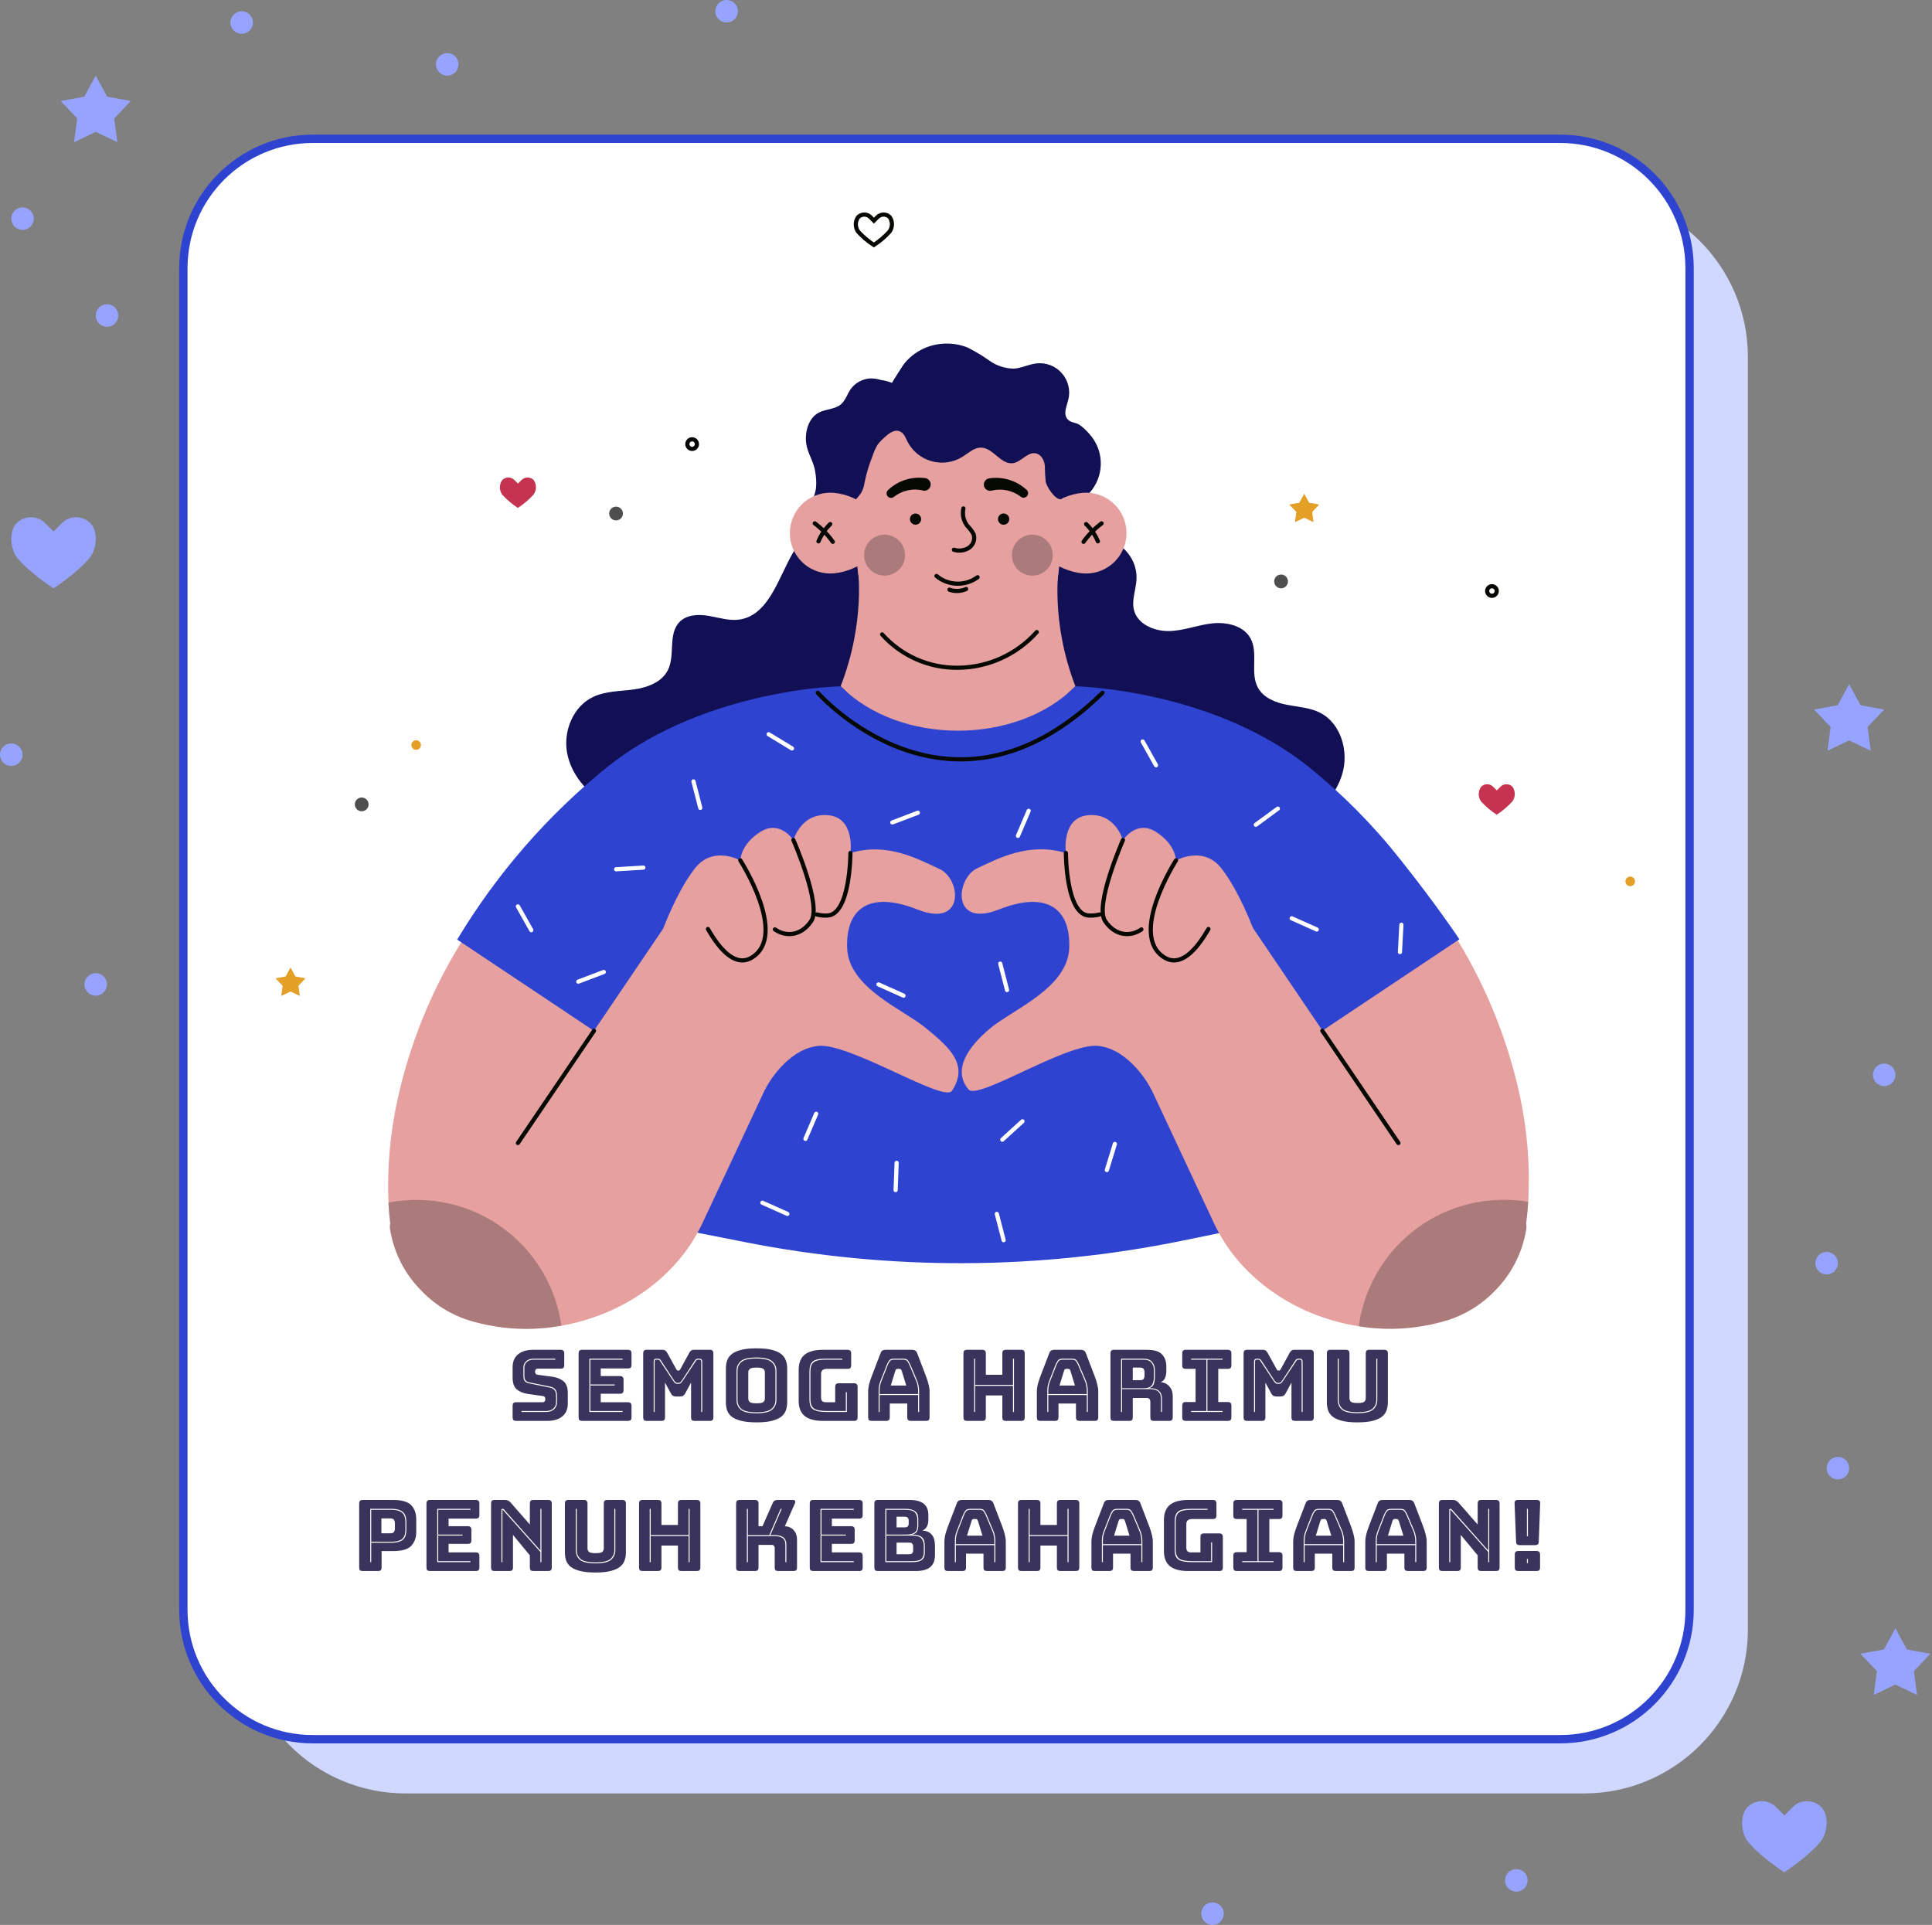<svg width="274" height="273" viewBox="0 0 274 273" fill="none" xmlns="http://www.w3.org/2000/svg">
<rect x="0" y="0" width="274" height="273" fill="#808080" stroke="none"/>
<g clip-path="url(#clip0_342_2867)">
<path d="M224.636 27.377H57.527C44.684 27.377 34.274 37.787 34.274 50.63V231.102C34.274 243.944 44.684 254.355 57.527 254.355H224.636C237.478 254.355 247.889 243.944 247.889 231.102V50.63C247.889 37.787 237.478 27.377 224.636 27.377Z" fill="#D1D8FF"/>
<path d="M12.807 74.197C12.543 73.931 12.228 73.72 11.882 73.576C11.536 73.432 11.165 73.358 10.79 73.358C10.415 73.358 10.044 73.432 9.697 73.576C9.351 73.72 9.037 73.931 8.773 74.197L7.59 75.38L6.406 74.197C6.142 73.931 5.827 73.719 5.48 73.576C5.133 73.431 4.762 73.357 4.386 73.357C4.011 73.357 3.639 73.431 3.293 73.576C2.946 73.719 2.631 73.931 2.366 74.197C1.254 75.309 1.426 77.799 2.396 79.041C4.028 81.129 7.584 83.448 7.584 83.448C7.584 83.448 11.133 81.129 12.771 79.041C13.753 77.799 13.925 75.309 12.807 74.197Z" fill="#96A4FF"/>
<path d="M258.288 256.289C258.023 256.023 257.709 255.812 257.362 255.668C257.015 255.524 256.644 255.45 256.268 255.45C255.893 255.45 255.521 255.524 255.175 255.668C254.828 255.812 254.513 256.023 254.248 256.289L253.065 257.472L251.882 256.289C251.618 256.024 251.303 255.813 250.957 255.669C250.611 255.525 250.24 255.451 249.865 255.451C249.49 255.451 249.119 255.525 248.773 255.669C248.426 255.813 248.112 256.024 247.848 256.289C246.73 257.401 246.901 259.886 247.848 261.128C249.486 263.222 253.041 265.541 253.041 265.541C253.041 265.541 256.591 263.222 258.229 261.128C259.229 259.886 259.4 257.401 258.288 256.289Z" fill="#96A4FF"/>
<path d="M16.646 20.166L13.576 18.699L10.506 20.166L10.955 16.794L8.613 14.327L11.955 13.712L13.576 10.719L15.197 13.712L18.545 14.327L16.196 16.794L16.646 20.166Z" fill="#96A4FF"/>
<path d="M265.316 106.477L262.246 105.004L259.176 106.477L259.625 103.099L257.283 100.638L260.631 100.017L262.246 97.03L263.867 100.017L267.215 100.638L264.866 103.099L265.316 106.477Z" fill="#96A4FF"/>
<path d="M271.882 240.382L268.812 238.915L265.742 240.382L266.191 237.011L263.843 234.544L267.191 233.929L268.812 230.936L270.432 233.929L273.775 234.544L271.432 237.011L271.882 240.382Z" fill="#96A4FF"/>
<path d="M15.173 46.341C16.055 46.341 16.77 45.626 16.77 44.744C16.77 43.862 16.055 43.147 15.173 43.147C14.291 43.147 13.576 43.862 13.576 44.744C13.576 45.626 14.291 46.341 15.173 46.341Z" fill="#96A4FF"/>
<path d="M3.194 32.605C4.076 32.605 4.791 31.89 4.791 31.008C4.791 30.126 4.076 29.411 3.194 29.411C2.312 29.411 1.597 30.126 1.597 31.008C1.597 31.89 2.312 32.605 3.194 32.605Z" fill="#96A4FF"/>
<path d="M1.597 108.63C2.479 108.63 3.194 107.915 3.194 107.033C3.194 106.151 2.479 105.436 1.597 105.436C0.715 105.436 0 106.151 0 107.033C0 107.915 0.715 108.63 1.597 108.63Z" fill="#96A4FF"/>
<path d="M34.274 4.791C35.156 4.791 35.871 4.076 35.871 3.194C35.871 2.312 35.156 1.597 34.274 1.597C33.392 1.597 32.676 2.312 32.676 3.194C32.676 4.076 33.392 4.791 34.274 4.791Z" fill="#96A4FF"/>
<path d="M63.425 10.725C64.307 10.725 65.022 10.009 65.022 9.127C65.022 8.245 64.307 7.53 63.425 7.53C62.542 7.53 61.827 8.245 61.827 9.127C61.827 10.009 62.542 10.725 63.425 10.725Z" fill="#96A4FF"/>
<path d="M13.576 141.212C14.458 141.212 15.173 140.497 15.173 139.615C15.173 138.733 14.458 138.018 13.576 138.018C12.694 138.018 11.979 138.733 11.979 139.615C11.979 140.497 12.694 141.212 13.576 141.212Z" fill="#96A4FF"/>
<path d="M103.052 3.194C103.934 3.194 104.649 2.479 104.649 1.597C104.649 0.715 103.934 0 103.052 0C102.169 0 101.454 0.715 101.454 1.597C101.454 2.479 102.169 3.194 103.052 3.194Z" fill="#96A4FF"/>
<path d="M267.215 154.036C268.097 154.036 268.812 153.321 268.812 152.439C268.812 151.557 268.097 150.842 267.215 150.842C266.333 150.842 265.618 151.557 265.618 152.439C265.618 153.321 266.333 154.036 267.215 154.036Z" fill="#96A4FF"/>
<path d="M259.058 180.75C259.94 180.75 260.655 180.035 260.655 179.153C260.655 178.271 259.94 177.556 259.058 177.556C258.176 177.556 257.46 178.271 257.46 179.153C257.46 180.035 258.176 180.75 259.058 180.75Z" fill="#96A4FF"/>
<path d="M171.959 273C172.842 273 173.557 272.285 173.557 271.403C173.557 270.521 172.842 269.806 171.959 269.806C171.077 269.806 170.362 270.521 170.362 271.403C170.362 272.285 171.077 273 171.959 273Z" fill="#96A4FF"/>
<path d="M215.047 268.28C215.929 268.28 216.644 267.565 216.644 266.683C216.644 265.801 215.929 265.085 215.047 265.085C214.165 265.085 213.45 265.801 213.45 266.683C213.45 267.565 214.165 268.28 215.047 268.28Z" fill="#96A4FF"/>
<path d="M260.655 209.818C261.537 209.818 262.252 209.103 262.252 208.221C262.252 207.339 261.537 206.624 260.655 206.624C259.773 206.624 259.058 207.339 259.058 208.221C259.058 209.103 259.773 209.818 260.655 209.818Z" fill="#96A4FF"/>
<path d="M82.011 120.709C103.429 120.709 120.792 103.346 120.792 81.928C120.792 60.509 103.429 43.147 82.011 43.147C60.593 43.147 43.23 60.509 43.23 81.928C43.23 103.346 60.593 120.709 82.011 120.709Z" fill="#FAEADE"/>
<path d="M190.232 143.495C210.912 143.495 227.677 126.731 227.677 106.051C227.677 85.371 210.912 68.606 190.232 68.606C169.552 68.606 152.788 85.371 152.788 106.051C152.788 126.731 169.552 143.495 190.232 143.495Z" fill="#FAEADE"/>
<path d="M55.699 127.458C62.798 127.458 68.553 121.703 68.553 114.604C68.553 107.505 62.798 101.75 55.699 101.75C48.6 101.75 42.845 107.505 42.845 114.604C42.845 121.703 48.6 127.458 55.699 127.458Z" fill="#FAEADE"/>
<path d="M183.713 85.891C193.263 85.891 201.004 78.15 201.004 68.601C201.004 59.051 193.263 51.31 183.713 51.31C174.164 51.31 166.423 59.051 166.423 68.601C166.423 78.15 174.164 85.891 183.713 85.891Z" fill="#FAEADE"/>
<path d="M207.192 162.791C218.44 162.791 227.558 153.672 227.558 142.424C227.558 131.176 218.44 122.058 207.192 122.058C195.944 122.058 186.825 131.176 186.825 142.424C186.825 153.672 195.944 162.791 207.192 162.791Z" fill="#FAEADE"/>
<path d="M70.967 155.71C82.215 155.71 91.333 146.592 91.333 135.344C91.333 124.095 82.215 114.977 70.967 114.977C59.718 114.977 50.6 124.095 50.6 135.344C50.6 146.592 59.718 155.71 70.967 155.71Z" fill="#FAEADE"/>
<path d="M141.898 117.101C164.558 117.101 182.927 98.732 182.927 76.072C182.927 53.412 164.558 35.043 141.898 35.043C119.238 35.043 100.869 53.412 100.869 76.072C100.869 98.732 119.238 117.101 141.898 117.101Z" fill="#FAEADE"/>
<path d="M214.302 69.357C218.049 69.357 221.087 66.32 221.087 62.572C221.087 58.825 218.049 55.788 214.302 55.788C210.555 55.788 207.517 58.825 207.517 62.572C207.517 66.32 210.555 69.357 214.302 69.357Z" fill="#FAEADE"/>
<path d="M46.572 166.015C50.319 166.015 53.357 162.977 53.357 159.23C53.357 155.483 50.319 152.445 46.572 152.445C42.825 152.445 39.787 155.483 39.787 159.23C39.787 162.977 42.825 166.015 46.572 166.015Z" fill="#FAEADE"/>
<path d="M204.068 54.102C210.445 54.102 215.615 48.932 215.615 42.555C215.615 36.178 210.445 31.008 204.068 31.008C197.691 31.008 192.521 36.178 192.521 42.555C192.521 48.932 197.691 54.102 204.068 54.102Z" fill="#FAEADE"/>
<path d="M221.264 19.686H44.359C34.222 19.686 26.004 27.904 26.004 38.041V228.309C26.004 238.447 34.222 246.664 44.359 246.664H221.264C231.402 246.664 239.62 238.447 239.62 228.309V38.041C239.62 27.904 231.402 19.686 221.264 19.686Z" fill="white"/>
<path d="M221.264 19.686H44.359C34.222 19.686 26.004 27.904 26.004 38.041V228.309C26.004 238.447 34.222 246.664 44.359 246.664H221.264C231.402 246.664 239.62 238.447 239.62 228.309V38.041C239.62 27.904 231.402 19.686 221.264 19.686Z" stroke="#2E44D0" stroke-width="1.183" stroke-miterlimit="10"/>
<path d="M161.176 82.247C161.087 83.69 160.466 85.146 160.827 86.542C161.354 88.553 163.714 89.535 165.79 89.499C167.866 89.464 169.848 88.636 171.907 88.411C173.965 88.186 176.379 88.73 177.361 90.552C178.49 92.652 177.254 95.456 178.408 97.544C179.2 98.976 180.892 99.644 182.501 99.958C184.11 100.271 185.802 100.354 187.233 101.093C190.191 102.608 191.315 106.577 190.363 109.771C189.41 112.966 186.849 115.456 184.063 117.302C180.066 119.943 175.47 121.54 170.697 121.947C165.923 122.355 161.124 121.559 156.737 119.634C152.35 117.708 148.516 114.713 145.585 110.924C142.654 107.134 140.719 102.671 139.958 97.941C139.118 92.688 139.833 87.033 142.785 82.602C144.012 80.772 145.617 79.226 147.491 78.068C149.366 76.91 151.466 76.167 153.652 75.888C157.325 75.433 161.425 78.219 161.176 82.247Z" fill="#111055"/>
<path d="M105.004 87.849C103.537 88.103 102.046 87.618 100.585 87.358C99.124 87.097 97.42 87.139 96.379 88.204C94.699 89.907 95.788 92.936 94.717 95.042C93.847 96.781 91.759 97.526 89.843 97.787C87.926 98.047 85.897 97.999 84.14 98.828C81.307 100.164 79.869 103.655 80.419 106.731C80.97 109.807 83.2 112.415 85.915 113.977C88.63 115.539 91.777 116.166 94.9 116.42C102.088 117.011 109.523 115.657 115.746 111.995C121.969 108.334 126.861 102.276 128.529 95.255C130.168 88.322 127.867 77.219 119.916 74.853C110.807 72.149 112.025 86.606 105.004 87.849Z" fill="#111055"/>
<path d="M151.629 72.446L151.954 72.15C152.442 71.598 152.981 71.093 153.563 70.642C154.08 70.344 154.53 69.941 154.882 69.459C155.752 68.293 156.187 66.86 156.11 65.407C156.033 63.955 155.45 62.575 154.462 61.508C154.059 61.037 153.602 60.615 153.102 60.248C152.546 59.882 151.8 59.976 151.357 59.402C150.765 58.657 151.286 57.628 151.51 56.687C151.673 56.033 151.674 55.349 151.514 54.694C151.354 54.039 151.038 53.433 150.593 52.927C150.147 52.421 149.586 52.031 148.957 51.789C148.327 51.548 147.649 51.463 146.979 51.541C145.891 51.665 144.879 52.215 143.779 52.28C142.549 52.268 141.352 51.88 140.348 51.168C139.352 50.461 138.304 49.83 137.213 49.281C135.325 48.539 133.227 48.539 131.339 49.281C130.134 49.767 129.071 50.551 128.251 51.559C128.05 51.801 126.477 54.291 126.506 54.297C126.004 54.099 125.48 53.964 124.944 53.895C124.422 53.725 123.873 53.651 123.324 53.676C122.788 53.722 122.268 53.883 121.802 54.15C121.335 54.416 120.932 54.782 120.62 55.22C120.153 55.912 119.916 56.77 119.289 57.32C118.443 58.06 117.16 57.995 116.154 58.503C114.486 59.361 114.001 61.739 114.445 63.437C114.735 64.572 115.373 65.543 115.586 66.726C115.876 68.352 115.924 70.068 114.829 71.381C116.178 71.665 117.787 72.15 119.13 72.345C124.431 73.217 129.777 73.791 135.143 74.067C140.508 74.25 147.594 75.989 151.629 72.446Z" fill="#111055"/>
<path d="M150.185 80.325L135.911 81.733L121.632 80.325C121.632 80.325 122.85 87.985 119.218 97.331C119.218 97.331 135.781 112.995 135.911 112.711C135.858 113.025 152.516 97.331 152.516 97.331C148.907 87.985 150.185 80.325 150.185 80.325Z" fill="#E6A09F"/>
<path d="M150.422 74.386C150.422 79.118 150.215 83.903 148.482 87.352C146.115 92.085 141.46 94.705 135.888 94.705C130.316 94.705 125.719 92.013 123.341 87.281C121.608 83.821 121.354 79.118 121.354 74.386C121.354 72.942 121.354 71.398 121.407 69.878C121.397 67.622 121.726 65.376 122.383 63.218C124.566 57.243 129.481 54.066 135.87 54.066C142.259 54.066 147.328 57.409 149.475 63.531C150.088 65.601 150.393 67.749 150.38 69.908C150.446 71.392 150.422 72.936 150.422 74.386Z" fill="#E6A09F"/>
<path d="M159.762 75.605C159.762 74.086 159.159 72.629 158.085 71.555C157.011 70.482 155.555 69.878 154.036 69.878C150.872 69.878 146.542 72.446 146.542 75.605C146.542 78.763 150.872 81.337 154.036 81.337C154.789 81.337 155.534 81.188 156.229 80.9C156.924 80.612 157.556 80.19 158.087 79.657C158.619 79.125 159.041 78.493 159.328 77.798C159.616 77.102 159.763 76.357 159.762 75.605Z" fill="#E6A09F"/>
<path d="M112.019 75.605C112.019 74.086 112.623 72.629 113.696 71.555C114.77 70.482 116.227 69.878 117.745 69.878C120.91 69.878 125.24 72.446 125.24 75.605C125.24 78.763 120.91 81.337 117.745 81.337C116.993 81.337 116.248 81.188 115.553 80.9C114.858 80.612 114.226 80.19 113.694 79.657C113.163 79.125 112.741 78.493 112.453 77.798C112.166 77.102 112.019 76.357 112.019 75.605Z" fill="#E6A09F"/>
<path d="M154.036 74.327C154.75 75.023 155.317 75.856 155.704 76.776" stroke="#050902" stroke-width="0.592" stroke-miterlimit="10" stroke-linecap="round"/>
<path d="M156.231 74.226C155.246 74.961 154.382 75.845 153.669 76.846" stroke="#050902" stroke-width="0.592" stroke-miterlimit="10" stroke-linecap="round"/>
<path d="M117.745 74.327C117.031 75.023 116.464 75.856 116.077 76.776" stroke="#050902" stroke-width="0.592" stroke-miterlimit="10" stroke-linecap="round"/>
<path d="M115.551 74.226C116.535 74.961 117.4 75.845 118.112 76.846" stroke="#050902" stroke-width="0.592" stroke-miterlimit="10" stroke-linecap="round"/>
<path d="M129.842 74.415C130.28 74.415 130.635 74.061 130.635 73.623C130.635 73.185 130.28 72.83 129.842 72.83C129.404 72.83 129.05 73.185 129.05 73.623C129.05 74.061 129.404 74.415 129.842 74.415Z" fill="#050902"/>
<path d="M143.134 73.622C143.134 73.464 143.087 73.31 143 73.179C142.912 73.047 142.787 72.945 142.641 72.885C142.495 72.824 142.335 72.808 142.18 72.839C142.025 72.87 141.883 72.946 141.771 73.058C141.659 73.169 141.583 73.312 141.552 73.466C141.522 73.621 141.537 73.782 141.598 73.928C141.658 74.074 141.761 74.198 141.892 74.286C142.023 74.374 142.178 74.421 142.336 74.421C142.547 74.421 142.751 74.337 142.9 74.187C143.05 74.037 143.134 73.834 143.134 73.622Z" fill="#050902"/>
<path d="M147.038 89.642C145.635 91.216 143.918 92.479 141.998 93.351C140.078 94.223 137.997 94.684 135.888 94.705C133.857 94.734 131.843 94.326 129.982 93.51C128.122 92.694 126.458 91.487 125.104 89.973" stroke="#050902" stroke-width="0.592" stroke-miterlimit="10" stroke-linecap="round"/>
<g style="mix-blend-mode:overlay" opacity="0.3">
<path d="M146.405 81.638C148.01 81.638 149.31 80.338 149.31 78.734C149.31 77.129 148.01 75.829 146.405 75.829C144.801 75.829 143.501 77.129 143.501 78.734C143.501 80.338 144.801 81.638 146.405 81.638Z" fill="#222221"/>
</g>
<g style="mix-blend-mode:overlay" opacity="0.3">
<path d="M125.453 81.638C127.057 81.638 128.357 80.338 128.357 78.734C128.357 77.129 127.057 75.829 125.453 75.829C123.849 75.829 122.549 77.129 122.549 78.734C122.549 80.338 123.849 81.638 125.453 81.638Z" fill="#222221"/>
</g>
<path d="M138.644 81.868C137.791 82.494 136.754 82.816 135.696 82.783C134.639 82.749 133.624 82.363 132.812 81.685" stroke="#050902" stroke-width="0.592" stroke-miterlimit="10" stroke-linecap="round"/>
<path d="M140.254 67.849C141.204 67.7 142.177 67.766 143.098 68.044C144.02 68.321 144.867 68.803 145.577 69.452C145.708 69.561 145.789 69.718 145.804 69.887C145.819 70.056 145.766 70.224 145.657 70.355C145.548 70.485 145.392 70.566 145.223 70.581C145.054 70.596 144.885 70.543 144.755 70.434C144.172 69.992 143.498 69.686 142.781 69.54C142.064 69.394 141.324 69.41 140.614 69.588C140.499 69.615 140.379 69.619 140.262 69.598C140.145 69.578 140.033 69.534 139.933 69.47C139.833 69.406 139.747 69.322 139.68 69.224C139.613 69.126 139.567 69.015 139.543 68.899C139.52 68.782 139.52 68.662 139.544 68.546C139.568 68.43 139.615 68.319 139.682 68.221C139.75 68.123 139.836 68.04 139.936 67.976C140.036 67.912 140.148 67.869 140.265 67.849H140.254Z" fill="#050902"/>
<path d="M130.895 69.559C130.189 69.392 129.454 69.386 128.744 69.541C128.035 69.696 127.369 70.007 126.796 70.452C126.733 70.507 126.66 70.55 126.58 70.577C126.501 70.605 126.417 70.616 126.333 70.611C126.249 70.605 126.168 70.584 126.092 70.547C126.017 70.51 125.949 70.459 125.894 70.396C125.838 70.333 125.796 70.26 125.768 70.18C125.741 70.101 125.73 70.017 125.735 69.933C125.74 69.849 125.762 69.767 125.799 69.692C125.836 69.617 125.887 69.549 125.95 69.494C126.651 68.833 127.492 68.338 128.411 68.047C129.33 67.757 130.302 67.677 131.256 67.814C131.373 67.836 131.484 67.881 131.583 67.946C131.682 68.011 131.767 68.095 131.834 68.193C131.901 68.291 131.948 68.401 131.972 68.517C131.996 68.633 131.997 68.753 131.975 68.87C131.953 68.986 131.908 69.097 131.843 69.196C131.778 69.296 131.694 69.381 131.596 69.448C131.498 69.514 131.387 69.561 131.271 69.585C131.155 69.609 131.035 69.61 130.919 69.588L130.895 69.559Z" fill="#050902"/>
<path d="M134.651 83.632C135.422 83.909 136.271 83.875 137.018 83.537" stroke="#050902" stroke-width="0.592" stroke-miterlimit="10" stroke-linecap="round"/>
<path d="M136.633 72.108C136.538 72.531 136.537 72.97 136.63 73.393C136.723 73.816 136.908 74.213 137.171 74.557C137.522 74.91 137.824 75.308 138.071 75.74C138.19 76.093 138.191 76.475 138.072 76.827C137.953 77.18 137.722 77.484 137.414 77.692C137.101 77.892 136.748 78.02 136.38 78.068C136.012 78.116 135.638 78.083 135.284 77.971" stroke="#050902" stroke-width="0.592" stroke-miterlimit="10" stroke-linecap="round"/>
<path d="M216.739 170.451C216.674 171.481 216.574 172.504 216.438 173.527C216.438 173.64 216.408 173.746 216.39 173.859C215.97 176.898 214.361 179.647 211.915 181.501C209.469 183.354 206.387 184.161 203.347 183.743C201.873 183.615 200.448 183.152 199.181 182.39C197.914 181.627 196.838 180.584 196.035 179.342C194.574 177.242 193.604 174.639 192.681 172.072C190.54 166.127 188.754 160.206 185.411 154.776C185.015 154.131 184.607 153.504 184.193 152.894C180.786 147.914 176.734 144.075 172.155 140.514C170.469 139.2 168.706 137.917 166.879 136.633L166.287 136.201C165.236 135.397 164.271 134.487 163.406 133.486C160.86 130.569 159.397 126.862 159.266 122.992C159.224 121.481 159.397 119.971 159.78 118.508C159.898 118.065 160.035 117.621 160.194 117.183C164.128 106.11 178.899 102.691 187.31 110.824L189.818 113.191C193.562 116.818 197.116 120.637 200.466 124.631C202.744 127.315 204.803 130.178 206.624 133.19C206.659 133.255 206.701 133.321 206.742 133.386C210.907 140.226 213.894 147.716 215.58 155.545C216.621 160.441 217.011 165.453 216.739 170.451Z" fill="#E6A09F"/>
<path d="M112.605 123.063C112.63 126.202 111.753 129.281 110.079 131.936C108.765 134.056 107.032 135.886 104.986 137.313C103.211 138.538 101.561 139.75 99.946 141.01C95.267 144.619 91.138 148.499 87.677 153.574C87.257 154.166 86.855 154.805 86.459 155.45C83.117 160.921 81.324 166.837 79.201 172.752C78.462 175.031 77.492 177.229 76.308 179.312C74.652 181.992 72.333 184.045 68.535 184.423C67.028 184.632 65.494 184.541 64.022 184.156C62.549 183.772 61.167 183.101 59.954 182.182C58.741 181.263 57.721 180.113 56.952 178.8C56.184 177.486 55.681 176.034 55.474 174.527C55.427 174.184 55.386 173.835 55.344 173.492C55.226 172.504 55.143 171.516 55.096 170.534C54.897 165.738 55.307 160.936 56.314 156.242C58.013 148.336 61.041 140.775 65.27 133.882L65.424 133.628C67.206 130.715 69.213 127.946 71.428 125.346C74.775 121.348 78.329 117.527 82.076 113.9L84.578 111.534C92.99 103.4 107.76 106.802 111.7 117.887C111.753 118.047 111.812 118.207 111.86 118.366C112.343 119.885 112.594 121.469 112.605 123.063Z" fill="#E6A09F"/>
<path d="M206.973 133.214L184.808 148.003L181.566 173.113L167.683 175.959C147.248 180.142 126.184 180.216 105.719 176.177L90.18 173.113L86.938 148.003L64.838 133.256C70.463 123.898 77.684 115.599 86.175 108.736C87.003 108.08 87.849 107.459 88.701 106.879C96.267 101.727 104.921 99.349 111.073 98.254C113.765 97.756 116.489 97.448 119.224 97.332C127.571 105.731 144.175 105.731 152.516 97.332C152.516 97.332 167.547 97.627 180.584 105.317C182.325 106.338 183.991 107.481 185.571 108.736C190.405 112.631 194.784 117.058 198.626 121.934C203.82 128.452 206.973 133.214 206.973 133.214Z" fill="#2E44D0"/>
<path d="M115.977 98.254C115.977 98.254 134.652 119.496 156.367 98.254" stroke="#050902" stroke-width="0.592" stroke-miterlimit="10" stroke-linecap="round"/>
<path d="M216.438 174.42C215.898 177.697 214.347 180.723 212.001 183.074C209.882 185.272 207.182 186.821 204.216 187.541C200.461 188.532 196.539 188.722 192.705 188.097C184.554 186.825 176.887 182.128 172.889 174.882C172.628 174.432 172.398 173.971 172.179 173.503C170.085 169.039 167.995 164.573 165.909 160.105L163.288 154.503L163.211 154.349L155.704 138.301C153.599 135.219 153.108 132.22 153.717 129.635C154.261 127.43 155.558 125.484 157.384 124.134C157.969 123.675 158.599 123.279 159.266 122.951C161.602 121.815 164.245 121.468 166.796 121.963C169.359 122.486 171.716 123.737 173.587 125.565L177.727 131.658L187.529 146.133L198.325 162.104L201.466 166.736C203.447 168.718 207.659 169.38 211.12 170.285C213.853 170.983 216.118 171.817 216.443 173.539C216.493 173.831 216.491 174.129 216.438 174.42Z" fill="#E6A09F"/>
<path d="M163.282 154.516C163.051 154.013 160.194 148.801 155.74 148.334C151.286 147.867 138.704 156.095 137.367 154.516C135.001 151.735 137.331 148.405 140.496 145.79C143.661 143.176 151.398 140.123 151.635 134.498C151.871 128.872 148.493 126.287 141.679 128.985C134.864 131.682 135.557 124.542 138.603 123.134C141.649 121.727 145.891 119.414 151.167 120.975C151.167 120.975 150.463 115.971 154.332 115.616C158.201 115.261 159.259 119.165 159.259 119.165C159.259 119.165 161.135 116.208 163.944 117.982C166.754 119.757 166.79 122.034 166.79 122.034C166.79 122.034 170.629 119.857 173.208 123.14C175.787 126.423 177.733 131.73 177.733 131.73L163.282 154.516Z" fill="#E6A09F"/>
<path d="M166.789 122.016C166.789 122.016 159.993 132.575 165.11 135.781C167.393 137.213 169.617 134.835 171.38 131.759" stroke="#050902" stroke-width="0.592" stroke-miterlimit="10" stroke-linecap="round"/>
<path d="M159.26 119.135C159.26 119.135 155.202 128.369 156.728 130.629C158.254 132.888 160.478 132.806 161.874 131.812" stroke="#050902" stroke-width="0.592" stroke-miterlimit="10" stroke-linecap="round"/>
<path d="M151.167 120.975C151.167 120.975 151.167 129.7 154.433 129.848C154.942 129.873 155.453 129.821 155.947 129.694" stroke="#050902" stroke-width="0.592" stroke-miterlimit="10" stroke-linecap="round"/>
<path d="M187.535 146.192L198.324 162.111" stroke="#050902" stroke-width="0.592" stroke-miterlimit="10" stroke-linecap="round"/>
<path d="M116.077 138.313C113.569 143.661 111.067 149.01 108.571 154.362C108.54 154.41 108.514 154.462 108.494 154.515L105.873 160.117L99.603 173.515C99.39 173.959 99.171 174.403 98.923 174.835C95.025 181.933 87.589 186.618 79.621 188.02C75.617 188.748 71.501 188.589 67.565 187.553C64.597 186.831 61.897 185.277 59.781 183.075C57.431 180.726 55.877 177.699 55.338 174.421C55.279 174.122 55.279 173.814 55.338 173.515C55.669 171.741 58.006 170.936 60.804 170.238C64.229 169.375 68.358 168.694 70.31 166.748L73.451 162.117L84.235 146.192L94.043 131.718L98.183 125.625C100.052 123.797 102.407 122.546 104.968 122.022C107.559 121.522 110.243 121.888 112.605 123.063C113.23 123.377 113.825 123.749 114.38 124.175C116.209 125.522 117.507 127.47 118.047 129.677C118.668 132.232 118.177 135.231 116.077 138.313Z" fill="#E6A09F"/>
<path d="M108.494 154.516C108.73 154.013 111.581 148.801 116.042 148.334C120.502 147.867 133.871 156.438 135.012 154.705C137.52 150.901 134.45 148.405 131.286 145.79C128.121 143.176 120.378 140.123 120.147 134.498C119.916 128.872 123.282 126.287 130.097 128.985C136.911 131.682 136.314 124.667 133.267 123.259C130.221 121.851 125.891 119.414 120.614 120.975C120.614 120.975 121.318 115.971 117.45 115.616C113.581 115.261 112.522 119.165 112.522 119.165C112.522 119.165 110.647 116.208 107.831 117.982C105.015 119.757 104.986 122.034 104.986 122.034C104.986 122.034 101.147 119.857 98.568 123.14C95.989 126.423 94.048 131.73 94.048 131.73L108.494 154.516Z" fill="#E6A09F"/>
<path d="M104.986 122.016C104.986 122.016 111.789 132.575 106.666 135.781C104.383 137.213 102.164 134.835 100.402 131.759" stroke="#050902" stroke-width="0.592" stroke-miterlimit="10" stroke-linecap="round"/>
<path d="M112.522 119.135C112.522 119.135 116.574 128.369 115.048 130.629C113.522 132.888 111.298 132.806 109.902 131.812" stroke="#050902" stroke-width="0.592" stroke-miterlimit="10" stroke-linecap="round"/>
<path d="M120.608 120.975C120.608 120.975 120.608 129.7 117.337 129.848C116.83 129.874 116.321 129.822 115.829 129.694" stroke="#050902" stroke-width="0.592" stroke-miterlimit="10" stroke-linecap="round"/>
<path d="M84.241 146.192L73.451 162.111" stroke="#050902" stroke-width="0.592" stroke-miterlimit="10" stroke-linecap="round"/>
<path d="M125.69 61.821C126.21 61.36 126.914 60.91 127.565 61.159C128.215 61.407 128.405 62.052 128.689 62.608C129.037 63.29 129.523 63.893 130.117 64.376C130.711 64.86 131.399 65.215 132.138 65.418C132.877 65.62 133.65 65.666 134.408 65.553C135.165 65.44 135.891 65.171 136.538 64.761C137.361 64.246 138.136 63.477 139.106 63.483C140.839 63.483 141.945 65.938 143.666 65.69C144.85 65.518 145.749 64.034 146.932 64.3C147.677 64.471 148.115 65.299 148.18 66.074C148.184 66.839 148.228 67.603 148.31 68.364C148.482 69.115 149.659 70.872 150.422 70.801C150.936 70.753 150.8 69.322 151.013 68.843C151.178 68.35 151.235 67.827 151.179 67.311C150.994 64.051 149.698 60.954 147.506 58.534C145.315 56.115 142.36 54.519 139.135 54.013C137.442 53.776 135.724 53.776 134.03 54.013C129.842 54.533 125.625 56.225 122.957 59.496C120.856 62.165 119.795 65.504 119.969 68.896C120.063 69.296 120.238 69.673 120.483 70.002C120.728 70.332 121.039 70.608 121.395 70.813C121.651 70.541 121.888 70.253 122.105 69.949C122.37 69.483 122.542 68.971 122.614 68.441C122.868 67.186 123.235 65.957 123.708 64.767C123.899 64.162 124.159 63.58 124.483 63.034C124.842 62.589 125.247 62.183 125.69 61.821Z" fill="#111055"/>
<g style="mix-blend-mode:overlay" opacity="0.3">
<path d="M216.438 173.527C216.491 173.822 216.491 174.125 216.438 174.42C215.898 177.697 214.347 180.723 212.001 183.075C209.882 185.272 207.182 186.821 204.216 187.541C200.461 188.532 196.539 188.722 192.705 188.097C193.333 183.493 195.488 179.233 198.827 176.001C202.165 172.769 206.492 170.752 211.114 170.274L211.445 170.244C213.209 170.087 214.987 170.156 216.733 170.451C216.674 171.48 216.574 172.504 216.438 173.527Z" fill="#222221"/>
</g>
<g style="mix-blend-mode:overlay" opacity="0.3">
<path d="M79.621 188.02C75.617 188.749 71.501 188.589 67.565 187.553C64.597 186.831 61.897 185.277 59.781 183.075C57.431 180.726 55.877 177.699 55.338 174.421C55.279 174.122 55.279 173.814 55.338 173.516C55.22 172.528 55.137 171.54 55.09 170.558C56.971 170.192 58.895 170.091 60.804 170.256H60.887C65.561 170.659 69.959 172.637 73.362 175.867C76.764 179.096 78.969 183.386 79.615 188.032L79.621 188.02Z" fill="#222221"/>
</g>
<path d="M162.057 105.157L163.95 108.535" stroke="white" stroke-width="0.592" stroke-miterlimit="10" stroke-linecap="round"/>
<path d="M73.451 128.547L75.35 131.925" stroke="white" stroke-width="0.592" stroke-miterlimit="10" stroke-linecap="round"/>
<path d="M186.742 131.824L183.193 130.239" stroke="white" stroke-width="0.592" stroke-miterlimit="10" stroke-linecap="round"/>
<path d="M111.67 172.161L108.121 170.575" stroke="white" stroke-width="0.592" stroke-miterlimit="10" stroke-linecap="round"/>
<path d="M128.139 141.206L124.589 139.615" stroke="white" stroke-width="0.592" stroke-miterlimit="10" stroke-linecap="round"/>
<path d="M145.891 114.995L144.37 118.544" stroke="white" stroke-width="0.592" stroke-miterlimit="10" stroke-linecap="round"/>
<path d="M115.752 157.964L114.232 161.513" stroke="white" stroke-width="0.592" stroke-miterlimit="10" stroke-linecap="round"/>
<path d="M145.01 159.028L142.146 161.637" stroke="white" stroke-width="0.592" stroke-miterlimit="10" stroke-linecap="round"/>
<path d="M130.173 115.267L126.553 116.645" stroke="white" stroke-width="0.592" stroke-miterlimit="10" stroke-linecap="round"/>
<path d="M85.631 137.852L82.011 139.224" stroke="white" stroke-width="0.592" stroke-miterlimit="10" stroke-linecap="round"/>
<path d="M109.009 104.134L112.321 106.145" stroke="white" stroke-width="0.592" stroke-miterlimit="10" stroke-linecap="round"/>
<path d="M87.376 123.282L91.239 123.051" stroke="white" stroke-width="0.592" stroke-miterlimit="10" stroke-linecap="round"/>
<path d="M198.543 135.024L198.75 131.156" stroke="white" stroke-width="0.592" stroke-miterlimit="10" stroke-linecap="round"/>
<path d="M127.163 164.915L127.021 168.783" stroke="white" stroke-width="0.592" stroke-miterlimit="10" stroke-linecap="round"/>
<path d="M178.105 116.97L181.229 114.681" stroke="white" stroke-width="0.592" stroke-miterlimit="10" stroke-linecap="round"/>
<path d="M142.821 140.413L141.856 136.668" stroke="white" stroke-width="0.592" stroke-miterlimit="10" stroke-linecap="round"/>
<path d="M142.336 175.887L141.371 172.161" stroke="white" stroke-width="0.592" stroke-miterlimit="10" stroke-linecap="round"/>
<path d="M99.313 114.575L98.349 110.824" stroke="white" stroke-width="0.592" stroke-miterlimit="10" stroke-linecap="round"/>
<path d="M156.976 165.944L158.112 162.241" stroke="white" stroke-width="0.592" stroke-miterlimit="10" stroke-linecap="round"/>
<path d="M75.687 68.08C75.574 67.966 75.439 67.876 75.291 67.814C75.143 67.753 74.984 67.721 74.824 67.721C74.663 67.721 74.504 67.753 74.356 67.814C74.208 67.876 74.073 67.966 73.96 68.08L73.457 68.583L72.954 68.08C72.841 67.966 72.707 67.876 72.558 67.814C72.41 67.753 72.251 67.721 72.091 67.721C71.93 67.721 71.771 67.753 71.623 67.814C71.475 67.876 71.34 67.966 71.227 68.08C71.01 68.382 70.894 68.744 70.894 69.115C70.894 69.487 71.01 69.849 71.227 70.15C71.883 70.871 72.629 71.506 73.445 72.037C74.262 71.506 75.008 70.871 75.663 70.15C75.884 69.851 76.004 69.49 76.009 69.119C76.013 68.748 75.9 68.384 75.687 68.08Z" fill="#C53350"/>
<path d="M214.509 111.593C214.398 111.476 214.265 111.382 214.117 111.318C213.969 111.255 213.809 111.222 213.648 111.222C213.487 111.222 213.327 111.255 213.179 111.318C213.031 111.382 212.898 111.476 212.787 111.593L212.279 112.096L211.77 111.593C211.659 111.476 211.526 111.382 211.378 111.318C211.23 111.255 211.07 111.222 210.909 111.222C210.748 111.222 210.589 111.255 210.441 111.318C210.293 111.382 210.159 111.476 210.049 111.593C209.832 111.895 209.715 112.257 209.715 112.628C209.715 113 209.832 113.362 210.049 113.663C210.704 114.383 211.45 115.016 212.267 115.545C213.084 115.016 213.83 114.383 214.485 113.663C214.705 113.364 214.826 113.003 214.83 112.632C214.834 112.261 214.722 111.897 214.509 111.593Z" fill="#C53350"/>
<path d="M126.175 30.784C125.945 30.557 125.635 30.43 125.311 30.43C124.988 30.43 124.678 30.557 124.448 30.784L123.939 31.293L123.436 30.784C123.206 30.557 122.896 30.43 122.573 30.43C122.249 30.43 121.939 30.557 121.709 30.784C121.491 31.086 121.374 31.449 121.374 31.822C121.374 32.194 121.491 32.558 121.709 32.86C122.364 33.58 123.11 34.212 123.927 34.741C124.744 34.212 125.49 33.58 126.145 32.86C126.368 32.561 126.49 32.199 126.496 31.827C126.501 31.454 126.389 31.089 126.175 30.784Z" stroke="#050902" stroke-width="0.592" stroke-miterlimit="10" stroke-linecap="round"/>
<path d="M186.286 74.054L184.973 73.427L183.66 74.054L183.855 72.611L182.85 71.558L184.281 71.298L184.973 70.014L185.665 71.298L187.097 71.558L186.097 72.611L186.286 74.054Z" fill="#E39F26"/>
<path d="M42.514 141.247L41.201 140.62L39.894 141.247L40.083 139.804L39.077 138.751L40.509 138.491L41.201 137.207L41.899 138.491L43.324 138.751L42.325 139.804L42.514 141.247Z" fill="#E39F26"/>
<path d="M59.018 106.346C59.393 106.346 59.698 106.042 59.698 105.666C59.698 105.29 59.393 104.986 59.018 104.986C58.642 104.986 58.337 105.29 58.337 105.666C58.337 106.042 58.642 106.346 59.018 106.346Z" fill="#E39F26"/>
<path d="M231.202 125.684C231.578 125.684 231.882 125.379 231.882 125.004C231.882 124.628 231.578 124.323 231.202 124.323C230.827 124.323 230.522 124.628 230.522 125.004C230.522 125.379 230.827 125.684 231.202 125.684Z" fill="#E39F26"/>
<g style="mix-blend-mode:overlay" opacity="0.8">
<path d="M51.298 115.06C51.837 115.06 52.274 114.623 52.274 114.084C52.274 113.545 51.837 113.108 51.298 113.108C50.759 113.108 50.322 113.545 50.322 114.084C50.322 114.623 50.759 115.06 51.298 115.06Z" fill="#222221"/>
</g>
<g style="mix-blend-mode:overlay" opacity="0.8">
<path d="M181.685 83.436C182.224 83.436 182.661 82.999 182.661 82.46C182.661 81.921 182.224 81.484 181.685 81.484C181.145 81.484 180.708 81.921 180.708 82.46C180.708 82.999 181.145 83.436 181.685 83.436Z" fill="#222221"/>
</g>
<g style="mix-blend-mode:overlay" opacity="0.8">
<path d="M87.37 73.806C87.909 73.806 88.346 73.369 88.346 72.83C88.346 72.291 87.909 71.854 87.37 71.854C86.831 71.854 86.394 72.291 86.394 72.83C86.394 73.369 86.831 73.806 87.37 73.806Z" fill="#222221"/>
</g>
<path d="M98.16 63.667C98.535 63.667 98.84 63.362 98.84 62.986C98.84 62.611 98.535 62.306 98.16 62.306C97.784 62.306 97.48 62.611 97.48 62.986C97.48 63.362 97.784 63.667 98.16 63.667Z" stroke="#050902" stroke-width="0.592" stroke-miterlimit="10" stroke-linecap="round"/>
<path d="M211.592 84.501C211.968 84.501 212.273 84.197 212.273 83.821C212.273 83.445 211.968 83.141 211.592 83.141C211.217 83.141 210.912 83.445 210.912 83.821C210.912 84.197 211.217 84.501 211.592 84.501Z" stroke="#050902" stroke-width="0.592" stroke-miterlimit="10" stroke-linecap="round"/>
<path d="M77.629 201.517H73.206C73.028 201.517 72.897 201.479 72.814 201.405C72.739 201.321 72.701 201.19 72.701 201.013V199.375C72.701 199.197 72.739 199.071 72.814 198.997C72.897 198.913 73.028 198.871 73.206 198.871H76.972C77.093 198.871 77.181 198.833 77.237 198.759C77.303 198.675 77.335 198.577 77.335 198.465C77.335 198.306 77.303 198.189 77.237 198.115C77.181 198.04 77.093 197.998 76.972 197.989L74.871 197.695C74.218 197.601 73.691 197.387 73.29 197.051C72.897 196.715 72.701 196.155 72.701 195.371V193.901C72.701 193.107 72.958 192.501 73.472 192.081C73.985 191.651 74.694 191.437 75.6 191.437H79.519C79.697 191.437 79.823 191.479 79.897 191.563C79.981 191.637 80.023 191.763 80.023 191.941V193.607C80.023 193.784 79.981 193.915 79.897 193.999C79.823 194.073 79.697 194.111 79.519 194.111H76.257C76.136 194.111 76.043 194.153 75.978 194.237C75.912 194.311 75.879 194.409 75.879 194.531C75.879 194.652 75.912 194.755 75.978 194.839C76.043 194.923 76.136 194.969 76.257 194.979L78.344 195.259C78.997 195.352 79.524 195.567 79.925 195.903C80.327 196.239 80.528 196.799 80.528 197.583V199.053C80.528 199.846 80.266 200.457 79.743 200.887C79.23 201.307 78.525 201.517 77.629 201.517ZM78.763 192.697H75.656C75.226 192.697 74.881 192.818 74.62 193.061C74.358 193.294 74.228 193.597 74.228 193.971V195.119C74.228 195.501 74.302 195.767 74.451 195.917C74.61 196.057 74.811 196.15 75.053 196.197L78.007 196.799C78.269 196.855 78.474 196.967 78.624 197.135C78.782 197.293 78.862 197.592 78.862 198.031V198.843C78.862 199.216 78.731 199.524 78.469 199.767C78.218 200 77.877 200.117 77.448 200.117H73.962V200.257H77.448C77.924 200.257 78.302 200.126 78.582 199.865C78.862 199.594 79.001 199.253 79.001 198.843V198.031C79.001 197.545 78.908 197.209 78.722 197.023C78.544 196.836 78.316 196.715 78.035 196.659L75.082 196.057C74.867 196.019 74.694 195.935 74.564 195.805C74.433 195.674 74.368 195.445 74.368 195.119V193.971C74.368 193.644 74.484 193.373 74.718 193.159C74.951 192.944 75.263 192.837 75.656 192.837H78.763V192.697ZM89.059 201.517H82.563C82.386 201.517 82.255 201.479 82.171 201.405C82.096 201.321 82.059 201.19 82.059 201.013V191.941C82.059 191.763 82.096 191.637 82.171 191.563C82.255 191.479 82.386 191.437 82.563 191.437H89.059C89.236 191.437 89.362 191.479 89.437 191.563C89.521 191.637 89.563 191.763 89.563 191.941V193.579C89.563 193.756 89.521 193.887 89.437 193.971C89.362 194.045 89.236 194.083 89.059 194.083H85.195V195.161H87.925C88.102 195.161 88.228 195.203 88.303 195.287C88.387 195.361 88.429 195.487 88.429 195.665V197.163C88.429 197.34 88.387 197.471 88.303 197.555C88.228 197.629 88.102 197.667 87.925 197.667H85.195V198.871H89.059C89.236 198.871 89.362 198.913 89.437 198.997C89.521 199.071 89.563 199.197 89.563 199.375V201.013C89.563 201.19 89.521 201.321 89.437 201.405C89.362 201.479 89.236 201.517 89.059 201.517ZM88.303 200.117H83.725V196.491H87.169V196.351H83.725V192.837H88.303V192.697H83.585V200.257H88.303V200.117ZM96.147 196.127C95.979 196.127 95.858 196.089 95.783 196.015C95.709 195.94 95.592 195.781 95.433 195.539L93.725 192.935C93.669 192.841 93.604 192.781 93.529 192.753C93.454 192.715 93.38 192.697 93.305 192.697H93.067C92.946 192.697 92.853 192.734 92.787 192.809C92.731 192.874 92.703 192.981 92.703 193.131V200.257H92.843V193.131C92.843 193.056 92.857 192.991 92.885 192.935C92.913 192.869 92.974 192.837 93.067 192.837H93.277C93.343 192.837 93.398 192.846 93.445 192.865C93.501 192.883 93.557 192.939 93.613 193.033L95.321 195.609C95.489 195.861 95.615 196.033 95.699 196.127C95.793 196.22 95.942 196.267 96.147 196.267C96.353 196.267 96.497 196.22 96.581 196.127C96.674 196.033 96.805 195.861 96.973 195.609L98.681 193.033C98.737 192.939 98.788 192.883 98.835 192.865C98.882 192.846 98.938 192.837 99.003 192.837H99.213C99.306 192.837 99.367 192.869 99.395 192.935C99.433 192.991 99.451 193.056 99.451 193.131V200.257H99.591V193.131C99.591 192.981 99.558 192.874 99.493 192.809C99.437 192.734 99.344 192.697 99.213 192.697H98.975C98.9 192.697 98.826 192.715 98.751 192.753C98.686 192.781 98.625 192.841 98.569 192.935L96.861 195.539C96.703 195.781 96.586 195.94 96.511 196.015C96.436 196.089 96.315 196.127 96.147 196.127ZM93.809 201.517H91.723C91.546 201.517 91.415 201.479 91.331 201.405C91.257 201.321 91.219 201.19 91.219 201.013V191.941C91.219 191.763 91.257 191.637 91.331 191.563C91.415 191.479 91.546 191.437 91.723 191.437H93.977C94.126 191.437 94.248 191.469 94.341 191.535C94.444 191.6 94.537 191.707 94.621 191.857L95.881 194.139C95.928 194.223 95.965 194.283 95.993 194.321C96.031 194.358 96.077 194.377 96.133 194.377H96.259C96.315 194.377 96.357 194.358 96.385 194.321C96.422 194.283 96.465 194.223 96.511 194.139L97.757 191.857C97.841 191.707 97.93 191.6 98.023 191.535C98.126 191.469 98.252 191.437 98.401 191.437H100.669C100.847 191.437 100.973 191.479 101.047 191.563C101.131 191.637 101.173 191.763 101.173 191.941V201.013C101.173 201.19 101.131 201.321 101.047 201.405C100.973 201.479 100.847 201.517 100.669 201.517H98.513C98.336 201.517 98.205 201.479 98.121 201.405C98.046 201.321 98.009 201.19 98.009 201.013V196.085L97.183 197.611C97.099 197.769 96.996 197.886 96.875 197.961C96.763 198.026 96.618 198.059 96.441 198.059H95.881C95.704 198.059 95.555 198.026 95.433 197.961C95.321 197.886 95.223 197.769 95.139 197.611L94.313 196.085V201.013C94.313 201.19 94.271 201.321 94.187 201.405C94.112 201.479 93.987 201.517 93.809 201.517ZM111.64 198.871C111.64 199.3 111.575 199.692 111.444 200.047C111.323 200.392 111.099 200.691 110.772 200.943C110.455 201.185 110.011 201.377 109.442 201.517C108.882 201.657 108.168 201.727 107.3 201.727C106.432 201.727 105.713 201.657 105.144 201.517C104.575 201.377 104.127 201.185 103.8 200.943C103.483 200.691 103.259 200.392 103.128 200.047C103.007 199.692 102.946 199.3 102.946 198.871V194.097C102.946 193.667 103.007 193.28 103.128 192.935C103.259 192.58 103.483 192.277 103.8 192.025C104.127 191.773 104.575 191.577 105.144 191.437C105.713 191.297 106.432 191.227 107.3 191.227C108.168 191.227 108.882 191.297 109.442 191.437C110.011 191.577 110.455 191.773 110.772 192.025C111.099 192.277 111.323 192.58 111.444 192.935C111.575 193.28 111.64 193.667 111.64 194.097V198.871ZM110.114 198.549V194.419C110.114 193.859 109.913 193.406 109.512 193.061C109.111 192.706 108.364 192.529 107.272 192.529C106.18 192.529 105.438 192.706 105.046 193.061C104.654 193.406 104.458 193.859 104.458 194.419V198.549C104.458 199.109 104.654 199.566 105.046 199.921C105.438 200.266 106.18 200.439 107.272 200.439C108.364 200.439 109.111 200.266 109.512 199.921C109.913 199.566 110.114 199.109 110.114 198.549ZM104.598 198.549V194.419C104.598 193.896 104.785 193.476 105.158 193.159C105.531 192.832 106.236 192.669 107.272 192.669C108.308 192.669 109.017 192.832 109.4 193.159C109.783 193.476 109.974 193.896 109.974 194.419V198.549C109.974 199.071 109.783 199.496 109.4 199.823C109.017 200.14 108.308 200.299 107.272 200.299C106.236 200.299 105.531 200.14 105.158 199.823C104.785 199.496 104.598 199.071 104.598 198.549ZM106.124 198.367C106.124 198.553 106.194 198.712 106.334 198.843C106.474 198.964 106.796 199.025 107.3 199.025C107.804 199.025 108.126 198.964 108.266 198.843C108.406 198.712 108.476 198.553 108.476 198.367V194.601C108.476 194.423 108.406 194.274 108.266 194.153C108.126 194.022 107.804 193.957 107.3 193.957C106.796 193.957 106.474 194.022 106.334 194.153C106.194 194.274 106.124 194.423 106.124 194.601V198.367ZM121.122 201.517H116.712C115.546 201.517 114.678 201.283 114.108 200.817C113.548 200.35 113.268 199.631 113.268 198.661V194.293C113.268 193.322 113.548 192.603 114.108 192.137C114.678 191.67 115.546 191.437 116.712 191.437H120.212C120.39 191.437 120.516 191.479 120.59 191.563C120.674 191.637 120.716 191.763 120.716 191.941V193.635C120.716 193.812 120.674 193.943 120.59 194.027C120.516 194.101 120.39 194.139 120.212 194.139H117.3C117.011 194.139 116.796 194.199 116.656 194.321C116.516 194.433 116.446 194.605 116.446 194.839V198.185C116.446 198.418 116.498 198.591 116.6 198.703C116.712 198.815 116.876 198.871 117.09 198.871H118.448V196.687C118.448 196.509 118.486 196.383 118.56 196.309C118.644 196.225 118.775 196.183 118.952 196.183H121.122C121.3 196.183 121.426 196.225 121.5 196.309C121.584 196.383 121.626 196.509 121.626 196.687V201.013C121.626 201.19 121.584 201.321 121.5 201.405C121.426 201.479 121.3 201.517 121.122 201.517ZM117.314 200.257H120.1V197.443H119.96V200.117H117.314C116.372 200.117 115.737 199.991 115.41 199.739C115.093 199.487 114.934 199.057 114.934 198.451V194.531C114.934 193.915 115.079 193.481 115.368 193.229C115.658 192.967 116.213 192.837 117.034 192.837H119.456V192.697H117.034C116.138 192.697 115.541 192.837 115.242 193.117C114.944 193.397 114.794 193.868 114.794 194.531V198.451C114.794 198.777 114.827 199.057 114.892 199.291C114.967 199.515 115.098 199.701 115.284 199.851C115.471 199.991 115.728 200.093 116.054 200.159C116.381 200.224 116.801 200.257 117.314 200.257ZM124.748 197.275C124.748 197.023 124.767 196.789 124.804 196.575C124.851 196.36 124.907 196.159 124.972 195.973L125.868 193.677C125.962 193.443 126.064 193.247 126.176 193.089C126.288 192.921 126.484 192.837 126.764 192.837H128.136C128.398 192.837 128.584 192.921 128.696 193.089C128.808 193.247 128.916 193.448 129.018 193.691L129.984 195.973C130.05 196.159 130.101 196.36 130.138 196.575C130.185 196.789 130.208 197.023 130.208 197.275V197.709H124.748V197.275ZM126.988 194.377L126.33 196.505H128.528L127.87 194.377C127.833 194.293 127.791 194.232 127.744 194.195C127.707 194.157 127.66 194.139 127.604 194.139H127.254C127.198 194.139 127.147 194.157 127.1 194.195C127.063 194.232 127.026 194.293 126.988 194.377ZM130.208 200.257H130.348V197.275C130.348 197.013 130.325 196.775 130.278 196.561C130.241 196.337 130.185 196.122 130.11 195.917L129.144 193.635C129.032 193.364 128.911 193.14 128.78 192.963C128.659 192.785 128.444 192.697 128.136 192.697H126.764C126.447 192.697 126.223 192.785 126.092 192.963C125.962 193.14 125.845 193.359 125.742 193.621L124.846 195.917C124.772 196.122 124.711 196.337 124.664 196.561C124.627 196.775 124.608 197.013 124.608 197.275V200.257H124.748V197.849H130.208V200.257ZM126.19 201.013C126.19 201.19 126.148 201.321 126.064 201.405C125.99 201.479 125.864 201.517 125.686 201.517H123.628C123.451 201.517 123.32 201.479 123.236 201.405C123.162 201.321 123.124 201.19 123.124 201.013V197.317C123.124 197.037 123.166 196.715 123.25 196.351C123.344 195.987 123.484 195.562 123.67 195.077L124.888 191.899C124.944 191.74 125.028 191.623 125.14 191.549C125.262 191.474 125.416 191.437 125.602 191.437H129.368C129.546 191.437 129.69 191.474 129.802 191.549C129.924 191.623 130.012 191.74 130.068 191.899L131.286 195.077C131.473 195.562 131.608 195.987 131.692 196.351C131.786 196.715 131.832 197.037 131.832 197.317V201.013C131.832 201.19 131.79 201.321 131.706 201.405C131.632 201.479 131.506 201.517 131.328 201.517H129.214C129.028 201.517 128.888 201.479 128.794 201.405C128.71 201.321 128.668 201.19 128.668 201.013V199.053H126.19V201.013ZM138.149 200.257H138.289V196.547H143.665V200.257H143.805V192.697H143.665V196.407H138.289V192.697H138.149V200.257ZM139.311 201.517H137.141C136.964 201.517 136.833 201.479 136.749 201.405C136.674 201.321 136.637 201.19 136.637 201.013V191.941C136.637 191.763 136.674 191.637 136.749 191.563C136.833 191.479 136.964 191.437 137.141 191.437H139.311C139.488 191.437 139.614 191.479 139.689 191.563C139.773 191.637 139.815 191.763 139.815 191.941V194.979H142.153V191.941C142.153 191.763 142.19 191.637 142.265 191.563C142.349 191.479 142.48 191.437 142.657 191.437H144.827C145.004 191.437 145.13 191.479 145.205 191.563C145.289 191.637 145.331 191.763 145.331 191.941V201.013C145.331 201.19 145.289 201.321 145.205 201.405C145.13 201.479 145.004 201.517 144.827 201.517H142.657C142.48 201.517 142.349 201.479 142.265 201.405C142.19 201.321 142.153 201.19 142.153 201.013V197.905H139.815V201.013C139.815 201.19 139.773 201.321 139.689 201.405C139.614 201.479 139.488 201.517 139.311 201.517ZM148.674 197.275C148.674 197.023 148.693 196.789 148.73 196.575C148.777 196.36 148.833 196.159 148.898 195.973L149.794 193.677C149.888 193.443 149.99 193.247 150.102 193.089C150.214 192.921 150.41 192.837 150.69 192.837H152.062C152.324 192.837 152.51 192.921 152.622 193.089C152.734 193.247 152.842 193.448 152.944 193.691L153.91 195.973C153.976 196.159 154.027 196.36 154.064 196.575C154.111 196.789 154.134 197.023 154.134 197.275V197.709H148.674V197.275ZM150.914 194.377L150.256 196.505H152.454L151.796 194.377C151.759 194.293 151.717 194.232 151.67 194.195C151.633 194.157 151.586 194.139 151.53 194.139H151.18C151.124 194.139 151.073 194.157 151.026 194.195C150.989 194.232 150.952 194.293 150.914 194.377ZM154.134 200.257H154.274V197.275C154.274 197.013 154.251 196.775 154.204 196.561C154.167 196.337 154.111 196.122 154.036 195.917L153.07 193.635C152.958 193.364 152.837 193.14 152.706 192.963C152.585 192.785 152.37 192.697 152.062 192.697H150.69C150.373 192.697 150.149 192.785 150.018 192.963C149.888 193.14 149.771 193.359 149.668 193.621L148.772 195.917C148.698 196.122 148.637 196.337 148.59 196.561C148.553 196.775 148.534 197.013 148.534 197.275V200.257H148.674V197.849H154.134V200.257ZM150.116 201.013C150.116 201.19 150.074 201.321 149.99 201.405C149.916 201.479 149.79 201.517 149.612 201.517H147.554C147.377 201.517 147.246 201.479 147.162 201.405C147.088 201.321 147.05 201.19 147.05 201.013V197.317C147.05 197.037 147.092 196.715 147.176 196.351C147.27 195.987 147.41 195.562 147.596 195.077L148.814 191.899C148.87 191.74 148.954 191.623 149.066 191.549C149.188 191.474 149.342 191.437 149.528 191.437H153.294C153.472 191.437 153.616 191.474 153.728 191.549C153.85 191.623 153.938 191.74 153.994 191.899L155.212 195.077C155.399 195.562 155.534 195.987 155.618 196.351C155.712 196.715 155.758 197.037 155.758 197.317V201.013C155.758 201.19 155.716 201.321 155.632 201.405C155.558 201.479 155.432 201.517 155.254 201.517H153.14C152.954 201.517 152.814 201.479 152.72 201.405C152.636 201.321 152.594 201.19 152.594 201.013V199.053H150.116V201.013ZM162.191 192.837C162.685 192.837 163.049 192.972 163.283 193.243C163.525 193.513 163.647 193.863 163.647 194.293V195.273C163.647 195.786 163.549 196.183 163.353 196.463C163.157 196.743 162.769 196.883 162.191 196.883H159.139V192.837H162.191ZM160.651 193.957V195.749H161.701C161.943 195.749 162.107 195.688 162.191 195.567C162.275 195.436 162.317 195.277 162.317 195.091V194.615C162.317 194.428 162.275 194.274 162.191 194.153C162.107 194.022 161.943 193.957 161.701 193.957H160.651ZM159.139 200.257V197.009H163.101C163.633 197.009 164.025 197.125 164.277 197.359C164.529 197.583 164.655 197.923 164.655 198.381V200.257H164.795V198.381C164.795 197.895 164.655 197.527 164.375 197.275C164.095 197.013 163.67 196.883 163.101 196.883H162.947C163.283 196.78 163.507 196.593 163.619 196.323C163.731 196.043 163.787 195.688 163.787 195.259V194.293C163.787 193.835 163.656 193.457 163.395 193.159C163.133 192.851 162.732 192.697 162.191 192.697H158.999V200.257H159.139ZM160.147 201.517H157.991C157.813 201.517 157.683 201.479 157.599 201.405C157.524 201.321 157.487 201.19 157.487 201.013V191.941C157.487 191.763 157.524 191.637 157.599 191.563C157.683 191.479 157.813 191.437 157.991 191.437H162.653C163.698 191.437 164.417 191.656 164.809 192.095C165.21 192.524 165.411 193.084 165.411 193.775V194.419C165.411 194.811 165.35 195.147 165.229 195.427C165.117 195.697 164.916 195.893 164.627 196.015C165.131 196.071 165.537 196.276 165.845 196.631C166.162 196.985 166.321 197.457 166.321 198.045V201.013C166.321 201.19 166.279 201.321 166.195 201.405C166.12 201.479 165.994 201.517 165.817 201.517H163.647C163.469 201.517 163.339 201.479 163.255 201.405C163.18 201.321 163.143 201.19 163.143 201.013V198.871C163.143 198.665 163.101 198.516 163.017 198.423C162.942 198.32 162.807 198.269 162.611 198.269H160.651V201.013C160.651 201.19 160.609 201.321 160.525 201.405C160.45 201.479 160.324 201.517 160.147 201.517ZM168.171 201.517C167.994 201.517 167.863 201.479 167.779 201.405C167.704 201.321 167.667 201.19 167.667 201.013V199.347C167.667 199.169 167.704 199.043 167.779 198.969C167.863 198.885 167.994 198.843 168.171 198.843H169.557V194.139H168.171C167.994 194.139 167.863 194.101 167.779 194.027C167.704 193.943 167.667 193.812 167.667 193.635V191.941C167.667 191.763 167.704 191.637 167.779 191.563C167.863 191.479 167.994 191.437 168.171 191.437H174.135C174.312 191.437 174.438 191.479 174.513 191.563C174.597 191.637 174.639 191.763 174.639 191.941V193.635C174.639 193.812 174.597 193.943 174.513 194.027C174.438 194.101 174.312 194.139 174.135 194.139H172.777V198.843H174.135C174.312 198.843 174.438 198.885 174.513 198.969C174.597 199.043 174.639 199.169 174.639 199.347V201.013C174.639 201.19 174.597 201.321 174.513 201.405C174.438 201.479 174.312 201.517 174.135 201.517H168.171ZM173.379 200.257V200.117H171.237V192.837H173.379V192.697H168.927V192.837H171.097V200.117H168.927V200.257H173.379ZM181.296 196.127C181.128 196.127 181.006 196.089 180.932 196.015C180.857 195.94 180.74 195.781 180.582 195.539L178.874 192.935C178.818 192.841 178.752 192.781 178.678 192.753C178.603 192.715 178.528 192.697 178.454 192.697H178.216C178.094 192.697 178.001 192.734 177.936 192.809C177.88 192.874 177.852 192.981 177.852 193.131V200.257H177.992V193.131C177.992 193.056 178.006 192.991 178.034 192.935C178.062 192.869 178.122 192.837 178.216 192.837H178.426C178.491 192.837 178.547 192.846 178.594 192.865C178.65 192.883 178.706 192.939 178.762 193.033L180.47 195.609C180.638 195.861 180.764 196.033 180.848 196.127C180.941 196.22 181.09 196.267 181.296 196.267C181.501 196.267 181.646 196.22 181.73 196.127C181.823 196.033 181.954 195.861 182.122 195.609L183.83 193.033C183.886 192.939 183.937 192.883 183.984 192.865C184.03 192.846 184.086 192.837 184.152 192.837H184.362C184.455 192.837 184.516 192.869 184.544 192.935C184.581 192.991 184.6 193.056 184.6 193.131V200.257H184.74V193.131C184.74 192.981 184.707 192.874 184.642 192.809C184.586 192.734 184.492 192.697 184.362 192.697H184.124C184.049 192.697 183.974 192.715 183.9 192.753C183.834 192.781 183.774 192.841 183.718 192.935L182.01 195.539C181.851 195.781 181.734 195.94 181.66 196.015C181.585 196.089 181.464 196.127 181.296 196.127ZM178.958 201.517H176.872C176.694 201.517 176.564 201.479 176.48 201.405C176.405 201.321 176.368 201.19 176.368 201.013V191.941C176.368 191.763 176.405 191.637 176.48 191.563C176.564 191.479 176.694 191.437 176.872 191.437H179.126C179.275 191.437 179.396 191.469 179.49 191.535C179.592 191.6 179.686 191.707 179.77 191.857L181.03 194.139C181.076 194.223 181.114 194.283 181.142 194.321C181.179 194.358 181.226 194.377 181.282 194.377H181.408C181.464 194.377 181.506 194.358 181.534 194.321C181.571 194.283 181.613 194.223 181.66 194.139L182.906 191.857C182.99 191.707 183.078 191.6 183.172 191.535C183.274 191.469 183.4 191.437 183.55 191.437H185.818C185.995 191.437 186.121 191.479 186.196 191.563C186.28 191.637 186.322 191.763 186.322 191.941V201.013C186.322 201.19 186.28 201.321 186.196 201.405C186.121 201.479 185.995 201.517 185.818 201.517H183.662C183.484 201.517 183.354 201.479 183.27 201.405C183.195 201.321 183.158 201.19 183.158 201.013V196.085L182.332 197.611C182.248 197.769 182.145 197.886 182.024 197.961C181.912 198.026 181.767 198.059 181.59 198.059H181.03C180.852 198.059 180.703 198.026 180.582 197.961C180.47 197.886 180.372 197.769 180.288 197.611L179.462 196.085V201.013C179.462 201.19 179.42 201.321 179.336 201.405C179.261 201.479 179.135 201.517 178.958 201.517ZM196.83 198.871C196.83 199.3 196.765 199.692 196.634 200.047C196.513 200.392 196.289 200.691 195.962 200.943C195.645 201.185 195.206 201.377 194.646 201.517C194.086 201.657 193.372 201.727 192.504 201.727C191.636 201.727 190.922 201.657 190.362 201.517C189.802 201.377 189.359 201.185 189.032 200.943C188.715 200.691 188.491 200.392 188.36 200.047C188.239 199.692 188.178 199.3 188.178 198.871V191.941C188.178 191.763 188.216 191.637 188.29 191.563C188.374 191.479 188.505 191.437 188.682 191.437H190.88C191.058 191.437 191.184 191.479 191.258 191.563C191.342 191.637 191.384 191.763 191.384 191.941V198.325C191.384 198.511 191.454 198.67 191.594 198.801C191.734 198.922 192.047 198.983 192.532 198.983C193.027 198.983 193.344 198.922 193.484 198.801C193.624 198.67 193.694 198.511 193.694 198.325V191.941C193.694 191.763 193.732 191.637 193.806 191.563C193.89 191.479 194.021 191.437 194.198 191.437H196.326C196.504 191.437 196.63 191.479 196.704 191.563C196.788 191.637 196.83 191.763 196.83 191.941V198.871ZM189.718 192.697V198.535C189.718 199.095 189.91 199.552 190.292 199.907C190.684 200.252 191.426 200.425 192.518 200.425C193.61 200.425 194.352 200.252 194.744 199.907C195.136 199.552 195.332 199.095 195.332 198.535V192.697H195.192V198.535C195.192 199.057 195.006 199.482 194.632 199.809C194.259 200.126 193.554 200.285 192.518 200.285C191.482 200.285 190.778 200.126 190.404 199.809C190.04 199.482 189.858 199.057 189.858 198.535V192.697H189.718Z" fill="#3A335C"/>
<path d="M53.614 222.812H51.444C51.267 222.812 51.136 222.775 51.052 222.7C50.977 222.616 50.94 222.485 50.94 222.308V213.236C50.94 213.059 50.977 212.933 51.052 212.858C51.136 212.774 51.267 212.732 51.444 212.732H55.728C56.998 212.732 57.865 212.984 58.332 213.488C58.799 213.992 59.032 214.65 59.032 215.462V217.254C59.032 218.066 58.799 218.724 58.332 219.228C57.865 219.732 56.998 219.984 55.728 219.984H54.118V222.308C54.118 222.485 54.076 222.616 53.992 222.7C53.917 222.775 53.791 222.812 53.614 222.812ZM55.532 218.794C55.971 218.794 56.325 218.747 56.596 218.654C56.876 218.561 57.091 218.435 57.24 218.276C57.389 218.108 57.492 217.912 57.548 217.688C57.604 217.455 57.632 217.203 57.632 216.932V215.896C57.632 215.625 57.604 215.373 57.548 215.14C57.492 214.907 57.389 214.706 57.24 214.538C57.091 214.37 56.876 214.239 56.596 214.146C56.325 214.043 55.971 213.992 55.532 213.992H52.508V221.552H52.648V218.794H55.532ZM52.648 218.654V214.132H55.532C55.943 214.132 56.274 214.179 56.526 214.272C56.788 214.356 56.988 214.477 57.128 214.636C57.268 214.795 57.361 214.981 57.408 215.196C57.464 215.411 57.492 215.644 57.492 215.896V216.932C57.492 217.184 57.464 217.417 57.408 217.632C57.361 217.837 57.268 218.019 57.128 218.178C56.988 218.327 56.788 218.444 56.526 218.528C56.274 218.612 55.943 218.654 55.532 218.654H52.648ZM54.09 215.35V217.464H55.35C55.621 217.464 55.798 217.394 55.882 217.254C55.966 217.114 56.008 216.955 56.008 216.778V216.036C56.008 215.859 55.966 215.7 55.882 215.56C55.798 215.42 55.621 215.35 55.35 215.35H54.09ZM67.483 222.812H60.987C60.81 222.812 60.679 222.775 60.595 222.7C60.52 222.616 60.483 222.485 60.483 222.308V213.236C60.483 213.059 60.52 212.933 60.595 212.858C60.679 212.774 60.81 212.732 60.987 212.732H67.483C67.66 212.732 67.786 212.774 67.861 212.858C67.945 212.933 67.987 213.059 67.987 213.236V214.874C67.987 215.051 67.945 215.182 67.861 215.266C67.786 215.341 67.66 215.378 67.483 215.378H63.619V216.456H66.349C66.526 216.456 66.652 216.498 66.727 216.582C66.811 216.657 66.853 216.783 66.853 216.96V218.458C66.853 218.635 66.811 218.766 66.727 218.85C66.652 218.925 66.526 218.962 66.349 218.962H63.619V220.166H67.483C67.66 220.166 67.786 220.208 67.861 220.292C67.945 220.367 67.987 220.493 67.987 220.67V222.308C67.987 222.485 67.945 222.616 67.861 222.7C67.786 222.775 67.66 222.812 67.483 222.812ZM66.727 221.412H62.149V217.786H65.593V217.646H62.149V214.132H66.727V213.992H62.009V221.552H66.727V221.412ZM71.491 214.104C71.445 214.057 71.407 214.025 71.379 214.006C71.351 213.987 71.319 213.978 71.281 213.978C71.244 213.978 71.207 213.992 71.169 214.02C71.132 214.048 71.113 214.09 71.113 214.146V221.552H71.253V214.174C71.253 214.165 71.253 214.155 71.253 214.146C71.263 214.137 71.272 214.132 71.281 214.132C71.291 214.132 71.3 214.137 71.309 214.146C71.328 214.155 71.342 214.165 71.351 214.174L76.643 220.11V221.552H76.783V213.992H76.643V219.9L71.491 214.104ZM72.247 222.812H70.147C69.97 222.812 69.839 222.775 69.755 222.7C69.681 222.616 69.643 222.485 69.643 222.308V213.236C69.643 213.059 69.681 212.933 69.755 212.858C69.839 212.774 69.97 212.732 70.147 212.732H71.603C71.781 212.732 71.93 212.76 72.051 212.816C72.182 212.872 72.308 212.97 72.429 213.11L75.145 216.218V213.236C75.145 213.059 75.183 212.933 75.257 212.858C75.341 212.774 75.472 212.732 75.649 212.732H77.749C77.927 212.732 78.053 212.774 78.127 212.858C78.211 212.933 78.253 213.059 78.253 213.236V222.308C78.253 222.485 78.211 222.616 78.127 222.7C78.053 222.775 77.927 222.812 77.749 222.812H75.649C75.472 222.812 75.341 222.775 75.257 222.7C75.183 222.616 75.145 222.485 75.145 222.308V220.586L72.751 217.688V222.308C72.751 222.485 72.709 222.616 72.625 222.7C72.551 222.775 72.425 222.812 72.247 222.812ZM88.766 220.166C88.766 220.595 88.701 220.987 88.57 221.342C88.449 221.687 88.225 221.986 87.898 222.238C87.581 222.481 87.142 222.672 86.582 222.812C86.022 222.952 85.308 223.022 84.44 223.022C83.572 223.022 82.858 222.952 82.298 222.812C81.738 222.672 81.295 222.481 80.968 222.238C80.651 221.986 80.427 221.687 80.296 221.342C80.175 220.987 80.114 220.595 80.114 220.166V213.236C80.114 213.059 80.152 212.933 80.226 212.858C80.31 212.774 80.441 212.732 80.618 212.732H82.816C82.994 212.732 83.12 212.774 83.194 212.858C83.278 212.933 83.32 213.059 83.32 213.236V219.62C83.32 219.807 83.39 219.965 83.53 220.096C83.67 220.217 83.983 220.278 84.468 220.278C84.963 220.278 85.28 220.217 85.42 220.096C85.56 219.965 85.63 219.807 85.63 219.62V213.236C85.63 213.059 85.668 212.933 85.742 212.858C85.826 212.774 85.957 212.732 86.134 212.732H88.262C88.44 212.732 88.566 212.774 88.64 212.858C88.724 212.933 88.766 213.059 88.766 213.236V220.166ZM81.654 213.992V219.83C81.654 220.39 81.846 220.847 82.228 221.202C82.62 221.547 83.362 221.72 84.454 221.72C85.546 221.72 86.288 221.547 86.68 221.202C87.072 220.847 87.268 220.39 87.268 219.83V213.992H87.128V219.83C87.128 220.353 86.942 220.777 86.568 221.104C86.195 221.421 85.49 221.58 84.454 221.58C83.418 221.58 82.714 221.421 82.34 221.104C81.976 220.777 81.794 220.353 81.794 219.83V213.992H81.654ZM92.142 221.552H92.282V217.842H97.658V221.552H97.798V213.992H97.658V217.702H92.282V213.992H92.142V221.552ZM93.304 222.812H91.134C90.956 222.812 90.826 222.775 90.742 222.7C90.667 222.616 90.63 222.485 90.63 222.308V213.236C90.63 213.059 90.667 212.933 90.742 212.858C90.826 212.774 90.956 212.732 91.134 212.732H93.304C93.481 212.732 93.607 212.774 93.682 212.858C93.766 212.933 93.808 213.059 93.808 213.236V216.274H96.146V213.236C96.146 213.059 96.183 212.933 96.258 212.858C96.342 212.774 96.472 212.732 96.65 212.732H98.82C98.997 212.732 99.123 212.774 99.198 212.858C99.282 212.933 99.324 213.059 99.324 213.236V222.308C99.324 222.485 99.282 222.616 99.198 222.7C99.123 222.775 98.997 222.812 98.82 222.812H96.65C96.472 222.812 96.342 222.775 96.258 222.7C96.183 222.616 96.146 222.485 96.146 222.308V219.2H93.808V222.308C93.808 222.485 93.766 222.616 93.682 222.7C93.607 222.775 93.481 222.812 93.304 222.812ZM106.063 221.552V217.856H109.829C110.342 217.856 110.73 217.949 110.991 218.136C111.252 218.323 111.383 218.64 111.383 219.088V221.552H111.523V219.088C111.523 218.603 111.383 218.253 111.103 218.038C110.823 217.823 110.398 217.716 109.829 217.716H109.255L110.865 213.992H110.711L109.101 217.716H106.063V213.992H105.923V221.552H106.063ZM107.071 222.812H104.901C104.724 222.812 104.593 222.775 104.509 222.7C104.434 222.616 104.397 222.485 104.397 222.308V213.236C104.397 213.059 104.434 212.933 104.509 212.858C104.593 212.774 104.724 212.732 104.901 212.732H107.071C107.248 212.732 107.374 212.774 107.449 212.858C107.533 212.933 107.575 213.059 107.575 213.236V216.456H108.135L109.577 213.194C109.642 213.026 109.731 212.909 109.843 212.844C109.955 212.769 110.1 212.732 110.277 212.732H112.433C112.592 212.732 112.699 212.774 112.755 212.858C112.811 212.933 112.806 213.045 112.741 213.194L111.313 216.456C111.836 216.484 112.251 216.671 112.559 217.016C112.876 217.352 113.035 217.8 113.035 218.36V222.308C113.035 222.485 112.993 222.616 112.909 222.7C112.834 222.775 112.708 222.812 112.531 222.812H110.375C110.198 222.812 110.067 222.775 109.983 222.7C109.908 222.616 109.871 222.485 109.871 222.308V219.578C109.871 219.429 109.834 219.312 109.759 219.228C109.684 219.144 109.572 219.102 109.423 219.102H107.575V222.308C107.575 222.485 107.533 222.616 107.449 222.7C107.374 222.775 107.248 222.812 107.071 222.812ZM121.842 222.812H115.346C115.169 222.812 115.038 222.775 114.954 222.7C114.88 222.616 114.842 222.485 114.842 222.308V213.236C114.842 213.059 114.88 212.933 114.954 212.858C115.038 212.774 115.169 212.732 115.346 212.732H121.842C122.02 212.732 122.146 212.774 122.22 212.858C122.304 212.933 122.346 213.059 122.346 213.236V214.874C122.346 215.051 122.304 215.182 122.22 215.266C122.146 215.341 122.02 215.378 121.842 215.378H117.978V216.456H120.708C120.886 216.456 121.012 216.498 121.086 216.582C121.17 216.657 121.212 216.783 121.212 216.96V218.458C121.212 218.635 121.17 218.766 121.086 218.85C121.012 218.925 120.886 218.962 120.708 218.962H117.978V220.166H121.842C122.02 220.166 122.146 220.208 122.22 220.292C122.304 220.367 122.346 220.493 122.346 220.67V222.308C122.346 222.485 122.304 222.616 122.22 222.7C122.146 222.775 122.02 222.812 121.842 222.812ZM121.086 221.412H116.508V217.786H119.952V217.646H116.508V214.132H121.086V213.992H116.368V221.552H121.086V221.412ZM129.883 222.812H124.507C124.329 222.812 124.199 222.775 124.115 222.7C124.04 222.616 124.003 222.485 124.003 222.308V213.236C124.003 213.059 124.04 212.933 124.115 212.858C124.199 212.774 124.329 212.732 124.507 212.732H128.973C129.887 212.732 130.564 212.909 131.003 213.264C131.441 213.609 131.661 214.146 131.661 214.874V215.546C131.661 215.938 131.591 216.26 131.451 216.512C131.32 216.755 131.115 216.937 130.835 217.058C131.432 217.114 131.875 217.319 132.165 217.674C132.454 218.029 132.599 218.547 132.599 219.228V220.516C132.599 221.3 132.375 221.879 131.927 222.252C131.488 222.625 130.807 222.812 129.883 222.812ZM125.557 221.552H129.323C129.715 221.552 130.032 221.519 130.275 221.454C130.517 221.379 130.699 221.281 130.821 221.16C130.951 221.039 131.04 220.894 131.087 220.726C131.133 220.549 131.157 220.357 131.157 220.152V219.256C131.157 219.023 131.133 218.808 131.087 218.612C131.049 218.416 130.965 218.248 130.835 218.108C130.704 217.959 130.517 217.847 130.275 217.772C130.032 217.688 129.719 217.646 129.337 217.646C129.738 217.543 129.985 217.375 130.079 217.142C130.181 216.909 130.233 216.652 130.233 216.372V215.476C130.233 215.271 130.209 215.079 130.163 214.902C130.116 214.725 130.027 214.571 129.897 214.44C129.766 214.3 129.579 214.193 129.337 214.118C129.094 214.034 128.781 213.992 128.399 213.992H125.557V221.552ZM128.399 214.132C129.099 214.132 129.556 214.263 129.771 214.524C129.985 214.785 130.093 215.103 130.093 215.476V216.372C130.093 216.54 130.074 216.703 130.037 216.862C130.009 217.011 129.934 217.147 129.813 217.268C129.701 217.38 129.533 217.473 129.309 217.548C129.085 217.613 128.781 217.646 128.399 217.646H125.697V214.132H128.399ZM127.153 215.112V216.624H128.343C128.52 216.624 128.651 216.577 128.735 216.484C128.828 216.391 128.875 216.251 128.875 216.064V215.672C128.875 215.485 128.828 215.345 128.735 215.252C128.651 215.159 128.52 215.112 128.343 215.112H127.153ZM129.337 217.786C130.037 217.786 130.489 217.926 130.695 218.206C130.909 218.486 131.017 218.836 131.017 219.256V220.152C131.017 220.535 130.909 220.843 130.695 221.076C130.48 221.3 130.023 221.412 129.323 221.412H125.697V217.786H129.337ZM127.153 218.78V220.432H128.973C129.15 220.432 129.281 220.385 129.365 220.292C129.458 220.199 129.505 220.059 129.505 219.872V219.326C129.505 219.139 129.458 219.004 129.365 218.92C129.281 218.827 129.15 218.78 128.973 218.78H127.153ZM135.561 218.57C135.561 218.318 135.58 218.085 135.617 217.87C135.664 217.655 135.72 217.455 135.785 217.268L136.681 214.972C136.774 214.739 136.877 214.543 136.989 214.384C137.101 214.216 137.297 214.132 137.577 214.132H138.949C139.21 214.132 139.397 214.216 139.509 214.384C139.621 214.543 139.728 214.743 139.831 214.986L140.797 217.268C140.862 217.455 140.914 217.655 140.951 217.87C140.998 218.085 141.021 218.318 141.021 218.57V219.004H135.561V218.57ZM137.801 215.672L137.143 217.8H139.341L138.683 215.672C138.646 215.588 138.604 215.527 138.557 215.49C138.52 215.453 138.473 215.434 138.417 215.434H138.067C138.011 215.434 137.96 215.453 137.913 215.49C137.876 215.527 137.838 215.588 137.801 215.672ZM141.021 221.552H141.161V218.57C141.161 218.309 141.138 218.071 141.091 217.856C141.054 217.632 140.998 217.417 140.923 217.212L139.957 214.93C139.845 214.659 139.724 214.435 139.593 214.258C139.472 214.081 139.257 213.992 138.949 213.992H137.577C137.26 213.992 137.036 214.081 136.905 214.258C136.774 214.435 136.658 214.655 136.555 214.916L135.659 217.212C135.584 217.417 135.524 217.632 135.477 217.856C135.44 218.071 135.421 218.309 135.421 218.57V221.552H135.561V219.144H141.021V221.552ZM137.003 222.308C137.003 222.485 136.961 222.616 136.877 222.7C136.802 222.775 136.676 222.812 136.499 222.812H134.441C134.264 222.812 134.133 222.775 134.049 222.7C133.974 222.616 133.937 222.485 133.937 222.308V218.612C133.937 218.332 133.979 218.01 134.063 217.646C134.156 217.282 134.296 216.857 134.483 216.372L135.701 213.194C135.757 213.035 135.841 212.919 135.953 212.844C136.074 212.769 136.228 212.732 136.415 212.732H140.181C140.358 212.732 140.503 212.769 140.615 212.844C140.736 212.919 140.825 213.035 140.881 213.194L142.099 216.372C142.286 216.857 142.421 217.282 142.505 217.646C142.598 218.01 142.645 218.332 142.645 218.612V222.308C142.645 222.485 142.603 222.616 142.519 222.7C142.444 222.775 142.318 222.812 142.141 222.812H140.027C139.84 222.812 139.7 222.775 139.607 222.7C139.523 222.616 139.481 222.485 139.481 222.308V220.348H137.003V222.308ZM145.886 221.552H146.026V217.842H151.402V221.552H151.542V213.992H151.402V217.702H146.026V213.992H145.886V221.552ZM147.048 222.812H144.878C144.7 222.812 144.57 222.775 144.486 222.7C144.411 222.616 144.374 222.485 144.374 222.308V213.236C144.374 213.059 144.411 212.933 144.486 212.858C144.57 212.774 144.7 212.732 144.878 212.732H147.048C147.225 212.732 147.351 212.774 147.426 212.858C147.51 212.933 147.552 213.059 147.552 213.236V216.274H149.89V213.236C149.89 213.059 149.927 212.933 150.002 212.858C150.086 212.774 150.216 212.732 150.394 212.732H152.564C152.741 212.732 152.867 212.774 152.942 212.858C153.026 212.933 153.068 213.059 153.068 213.236V222.308C153.068 222.485 153.026 222.616 152.942 222.7C152.867 222.775 152.741 222.812 152.564 222.812H150.394C150.216 222.812 150.086 222.775 150.002 222.7C149.927 222.616 149.89 222.485 149.89 222.308V219.2H147.552V222.308C147.552 222.485 147.51 222.616 147.426 222.7C147.351 222.775 147.225 222.812 147.048 222.812ZM156.411 218.57C156.411 218.318 156.429 218.085 156.467 217.87C156.513 217.655 156.569 217.455 156.635 217.268L157.531 214.972C157.624 214.739 157.727 214.543 157.839 214.384C157.951 214.216 158.147 214.132 158.427 214.132H159.799C160.06 214.132 160.247 214.216 160.359 214.384C160.471 214.543 160.578 214.743 160.681 214.986L161.647 217.268C161.712 217.455 161.763 217.655 161.801 217.87C161.847 218.085 161.871 218.318 161.871 218.57V219.004H156.411V218.57ZM158.651 215.672L157.993 217.8H160.191L159.533 215.672C159.495 215.588 159.453 215.527 159.407 215.49C159.369 215.453 159.323 215.434 159.267 215.434H158.917C158.861 215.434 158.809 215.453 158.763 215.49C158.725 215.527 158.688 215.588 158.651 215.672ZM161.871 221.552H162.011V218.57C162.011 218.309 161.987 218.071 161.941 217.856C161.903 217.632 161.847 217.417 161.773 217.212L160.807 214.93C160.695 214.659 160.573 214.435 160.443 214.258C160.321 214.081 160.107 213.992 159.799 213.992H158.427C158.109 213.992 157.885 214.081 157.755 214.258C157.624 214.435 157.507 214.655 157.405 214.916L156.509 217.212C156.434 217.417 156.373 217.632 156.327 217.856C156.289 218.071 156.271 218.309 156.271 218.57V221.552H156.411V219.144H161.871V221.552ZM157.853 222.308C157.853 222.485 157.811 222.616 157.727 222.7C157.652 222.775 157.526 222.812 157.349 222.812H155.291C155.113 222.812 154.983 222.775 154.899 222.7C154.824 222.616 154.787 222.485 154.787 222.308V218.612C154.787 218.332 154.829 218.01 154.913 217.646C155.006 217.282 155.146 216.857 155.333 216.372L156.551 213.194C156.607 213.035 156.691 212.919 156.803 212.844C156.924 212.769 157.078 212.732 157.265 212.732H161.031C161.208 212.732 161.353 212.769 161.465 212.844C161.586 212.919 161.675 213.035 161.731 213.194L162.949 216.372C163.135 216.857 163.271 217.282 163.355 217.646C163.448 218.01 163.495 218.332 163.495 218.612V222.308C163.495 222.485 163.453 222.616 163.369 222.7C163.294 222.775 163.168 222.812 162.991 222.812H160.877C160.69 222.812 160.55 222.775 160.457 222.7C160.373 222.616 160.331 222.485 160.331 222.308V220.348H157.853V222.308ZM172.923 222.812H168.513C167.347 222.812 166.479 222.579 165.909 222.112C165.349 221.645 165.069 220.927 165.069 219.956V215.588C165.069 214.617 165.349 213.899 165.909 213.432C166.479 212.965 167.347 212.732 168.513 212.732H172.013C172.191 212.732 172.317 212.774 172.391 212.858C172.475 212.933 172.517 213.059 172.517 213.236V214.93C172.517 215.107 172.475 215.238 172.391 215.322C172.317 215.397 172.191 215.434 172.013 215.434H169.101C168.812 215.434 168.597 215.495 168.457 215.616C168.317 215.728 168.247 215.901 168.247 216.134V219.48C168.247 219.713 168.299 219.886 168.401 219.998C168.513 220.11 168.677 220.166 168.891 220.166H170.249V217.982C170.249 217.805 170.287 217.679 170.361 217.604C170.445 217.52 170.576 217.478 170.753 217.478H172.923C173.101 217.478 173.227 217.52 173.301 217.604C173.385 217.679 173.427 217.805 173.427 217.982V222.308C173.427 222.485 173.385 222.616 173.301 222.7C173.227 222.775 173.101 222.812 172.923 222.812ZM169.115 221.552H171.901V218.738H171.761V221.412H169.115C168.173 221.412 167.538 221.286 167.211 221.034C166.894 220.782 166.735 220.353 166.735 219.746V215.826C166.735 215.21 166.88 214.776 167.169 214.524C167.459 214.263 168.014 214.132 168.835 214.132H171.257V213.992H168.835C167.939 213.992 167.342 214.132 167.043 214.412C166.745 214.692 166.595 215.163 166.595 215.826V219.746C166.595 220.073 166.628 220.353 166.693 220.586C166.768 220.81 166.899 220.997 167.085 221.146C167.272 221.286 167.529 221.389 167.855 221.454C168.182 221.519 168.602 221.552 169.115 221.552ZM175.415 222.812C175.238 222.812 175.107 222.775 175.023 222.7C174.949 222.616 174.911 222.485 174.911 222.308V220.642C174.911 220.465 174.949 220.339 175.023 220.264C175.107 220.18 175.238 220.138 175.415 220.138H176.801V215.434H175.415C175.238 215.434 175.107 215.397 175.023 215.322C174.949 215.238 174.911 215.107 174.911 214.93V213.236C174.911 213.059 174.949 212.933 175.023 212.858C175.107 212.774 175.238 212.732 175.415 212.732H181.379C181.557 212.732 181.683 212.774 181.757 212.858C181.841 212.933 181.883 213.059 181.883 213.236V214.93C181.883 215.107 181.841 215.238 181.757 215.322C181.683 215.397 181.557 215.434 181.379 215.434H180.021V220.138H181.379C181.557 220.138 181.683 220.18 181.757 220.264C181.841 220.339 181.883 220.465 181.883 220.642V222.308C181.883 222.485 181.841 222.616 181.757 222.7C181.683 222.775 181.557 222.812 181.379 222.812H175.415ZM180.623 221.552V221.412H178.481V214.132H180.623V213.992H176.171V214.132H178.341V221.412H176.171V221.552H180.623ZM185.026 218.57C185.026 218.318 185.045 218.085 185.082 217.87C185.129 217.655 185.185 217.455 185.25 217.268L186.146 214.972C186.239 214.739 186.342 214.543 186.454 214.384C186.566 214.216 186.762 214.132 187.042 214.132H188.414C188.675 214.132 188.862 214.216 188.974 214.384C189.086 214.543 189.193 214.743 189.296 214.986L190.262 217.268C190.327 217.455 190.379 217.655 190.416 217.87C190.463 218.085 190.486 218.318 190.486 218.57V219.004H185.026V218.57ZM187.266 215.672L186.608 217.8H188.806L188.148 215.672C188.111 215.588 188.069 215.527 188.022 215.49C187.985 215.453 187.938 215.434 187.882 215.434H187.532C187.476 215.434 187.425 215.453 187.378 215.49C187.341 215.527 187.303 215.588 187.266 215.672ZM190.486 221.552H190.626V218.57C190.626 218.309 190.603 218.071 190.556 217.856C190.519 217.632 190.463 217.417 190.388 217.212L189.422 214.93C189.31 214.659 189.189 214.435 189.058 214.258C188.937 214.081 188.722 213.992 188.414 213.992H187.042C186.725 213.992 186.501 214.081 186.37 214.258C186.239 214.435 186.123 214.655 186.02 214.916L185.124 217.212C185.049 217.417 184.989 217.632 184.942 217.856C184.905 218.071 184.886 218.309 184.886 218.57V221.552H185.026V219.144H190.486V221.552ZM186.468 222.308C186.468 222.485 186.426 222.616 186.342 222.7C186.267 222.775 186.141 222.812 185.964 222.812H183.906C183.729 222.812 183.598 222.775 183.514 222.7C183.439 222.616 183.402 222.485 183.402 222.308V218.612C183.402 218.332 183.444 218.01 183.528 217.646C183.621 217.282 183.761 216.857 183.948 216.372L185.166 213.194C185.222 213.035 185.306 212.919 185.418 212.844C185.539 212.769 185.693 212.732 185.88 212.732H189.646C189.823 212.732 189.968 212.769 190.08 212.844C190.201 212.919 190.29 213.035 190.346 213.194L191.564 216.372C191.751 216.857 191.886 217.282 191.97 217.646C192.063 218.01 192.11 218.332 192.11 218.612V222.308C192.11 222.485 192.068 222.616 191.984 222.7C191.909 222.775 191.783 222.812 191.606 222.812H189.492C189.305 222.812 189.165 222.775 189.072 222.7C188.988 222.616 188.946 222.485 188.946 222.308V220.348H186.468V222.308ZM195.253 218.57C195.253 218.318 195.271 218.085 195.309 217.87C195.355 217.655 195.411 217.455 195.477 217.268L196.373 214.972C196.466 214.739 196.569 214.543 196.681 214.384C196.793 214.216 196.989 214.132 197.269 214.132H198.641C198.902 214.132 199.089 214.216 199.201 214.384C199.313 214.543 199.42 214.743 199.523 214.986L200.489 217.268C200.554 217.455 200.605 217.655 200.643 217.87C200.689 218.085 200.713 218.318 200.713 218.57V219.004H195.253V218.57ZM197.493 215.672L196.835 217.8H199.033L198.375 215.672C198.337 215.588 198.295 215.527 198.249 215.49C198.211 215.453 198.165 215.434 198.109 215.434H197.759C197.703 215.434 197.651 215.453 197.605 215.49C197.567 215.527 197.53 215.588 197.493 215.672ZM200.713 221.552H200.853V218.57C200.853 218.309 200.829 218.071 200.783 217.856C200.745 217.632 200.689 217.417 200.615 217.212L199.649 214.93C199.537 214.659 199.415 214.435 199.285 214.258C199.163 214.081 198.949 213.992 198.641 213.992H197.269C196.951 213.992 196.727 214.081 196.597 214.258C196.466 214.435 196.349 214.655 196.247 214.916L195.351 217.212C195.276 217.417 195.215 217.632 195.169 217.856C195.131 218.071 195.113 218.309 195.113 218.57V221.552H195.253V219.144H200.713V221.552ZM196.695 222.308C196.695 222.485 196.653 222.616 196.569 222.7C196.494 222.775 196.368 222.812 196.191 222.812H194.133C193.955 222.812 193.825 222.775 193.741 222.7C193.666 222.616 193.629 222.485 193.629 222.308V218.612C193.629 218.332 193.671 218.01 193.755 217.646C193.848 217.282 193.988 216.857 194.175 216.372L195.393 213.194C195.449 213.035 195.533 212.919 195.645 212.844C195.766 212.769 195.92 212.732 196.107 212.732H199.873C200.05 212.732 200.195 212.769 200.307 212.844C200.428 212.919 200.517 213.035 200.573 213.194L201.791 216.372C201.977 216.857 202.113 217.282 202.197 217.646C202.29 218.01 202.337 218.332 202.337 218.612V222.308C202.337 222.485 202.295 222.616 202.211 222.7C202.136 222.775 202.01 222.812 201.833 222.812H199.719C199.532 222.812 199.392 222.775 199.299 222.7C199.215 222.616 199.173 222.485 199.173 222.308V220.348H196.695V222.308ZM205.913 214.104C205.866 214.057 205.829 214.025 205.801 214.006C205.773 213.987 205.74 213.978 205.703 213.978C205.666 213.978 205.628 213.992 205.591 214.02C205.554 214.048 205.535 214.09 205.535 214.146V221.552H205.675V214.174C205.675 214.165 205.675 214.155 205.675 214.146C205.684 214.137 205.694 214.132 205.703 214.132C205.712 214.132 205.722 214.137 205.731 214.146C205.75 214.155 205.764 214.165 205.773 214.174L211.065 220.11V221.552H211.205V213.992H211.065V219.9L205.913 214.104ZM206.669 222.812H204.569C204.392 222.812 204.261 222.775 204.177 222.7C204.102 222.616 204.065 222.485 204.065 222.308V213.236C204.065 213.059 204.102 212.933 204.177 212.858C204.261 212.774 204.392 212.732 204.569 212.732H206.025C206.202 212.732 206.352 212.76 206.473 212.816C206.604 212.872 206.73 212.97 206.851 213.11L209.567 216.218V213.236C209.567 213.059 209.604 212.933 209.679 212.858C209.763 212.774 209.894 212.732 210.071 212.732H212.171C212.348 212.732 212.474 212.774 212.549 212.858C212.633 212.933 212.675 213.059 212.675 213.236V222.308C212.675 222.485 212.633 222.616 212.549 222.7C212.474 222.775 212.348 222.812 212.171 222.812H210.071C209.894 222.812 209.763 222.775 209.679 222.7C209.604 222.616 209.567 222.485 209.567 222.308V220.586L207.173 217.688V222.308C207.173 222.485 207.131 222.616 207.047 222.7C206.972 222.775 206.846 222.812 206.669 222.812ZM217.7 219.144H215.53C215.353 219.144 215.222 219.107 215.138 219.032C215.063 218.948 215.021 218.817 215.012 218.64L214.802 213.236C214.793 213.059 214.825 212.933 214.9 212.858C214.975 212.774 215.101 212.732 215.278 212.732H217.952C218.129 212.732 218.255 212.774 218.33 212.858C218.405 212.933 218.437 213.059 218.428 213.236L218.232 218.64C218.223 218.817 218.176 218.948 218.092 219.032C218.008 219.107 217.877 219.144 217.7 219.144ZM216.552 213.992V217.884H216.692V213.992H216.552ZM217.91 222.812H215.334C215.157 222.812 215.026 222.775 214.942 222.7C214.867 222.616 214.83 222.485 214.83 222.308V220.474C214.83 220.297 214.867 220.171 214.942 220.096C215.026 220.012 215.157 219.97 215.334 219.97H217.91C218.087 219.97 218.213 220.012 218.288 220.096C218.372 220.171 218.414 220.297 218.414 220.474V222.308C218.414 222.485 218.372 222.616 218.288 222.7C218.213 222.775 218.087 222.812 217.91 222.812ZM216.692 221.692V221.09H216.552V221.692H216.692Z" fill="#3A335C"/>
</g>
<defs>
<clipPath id="clip0_342_2867">
<rect width="273.775" height="273" fill="white"/>
</clipPath>
</defs>
</svg>
